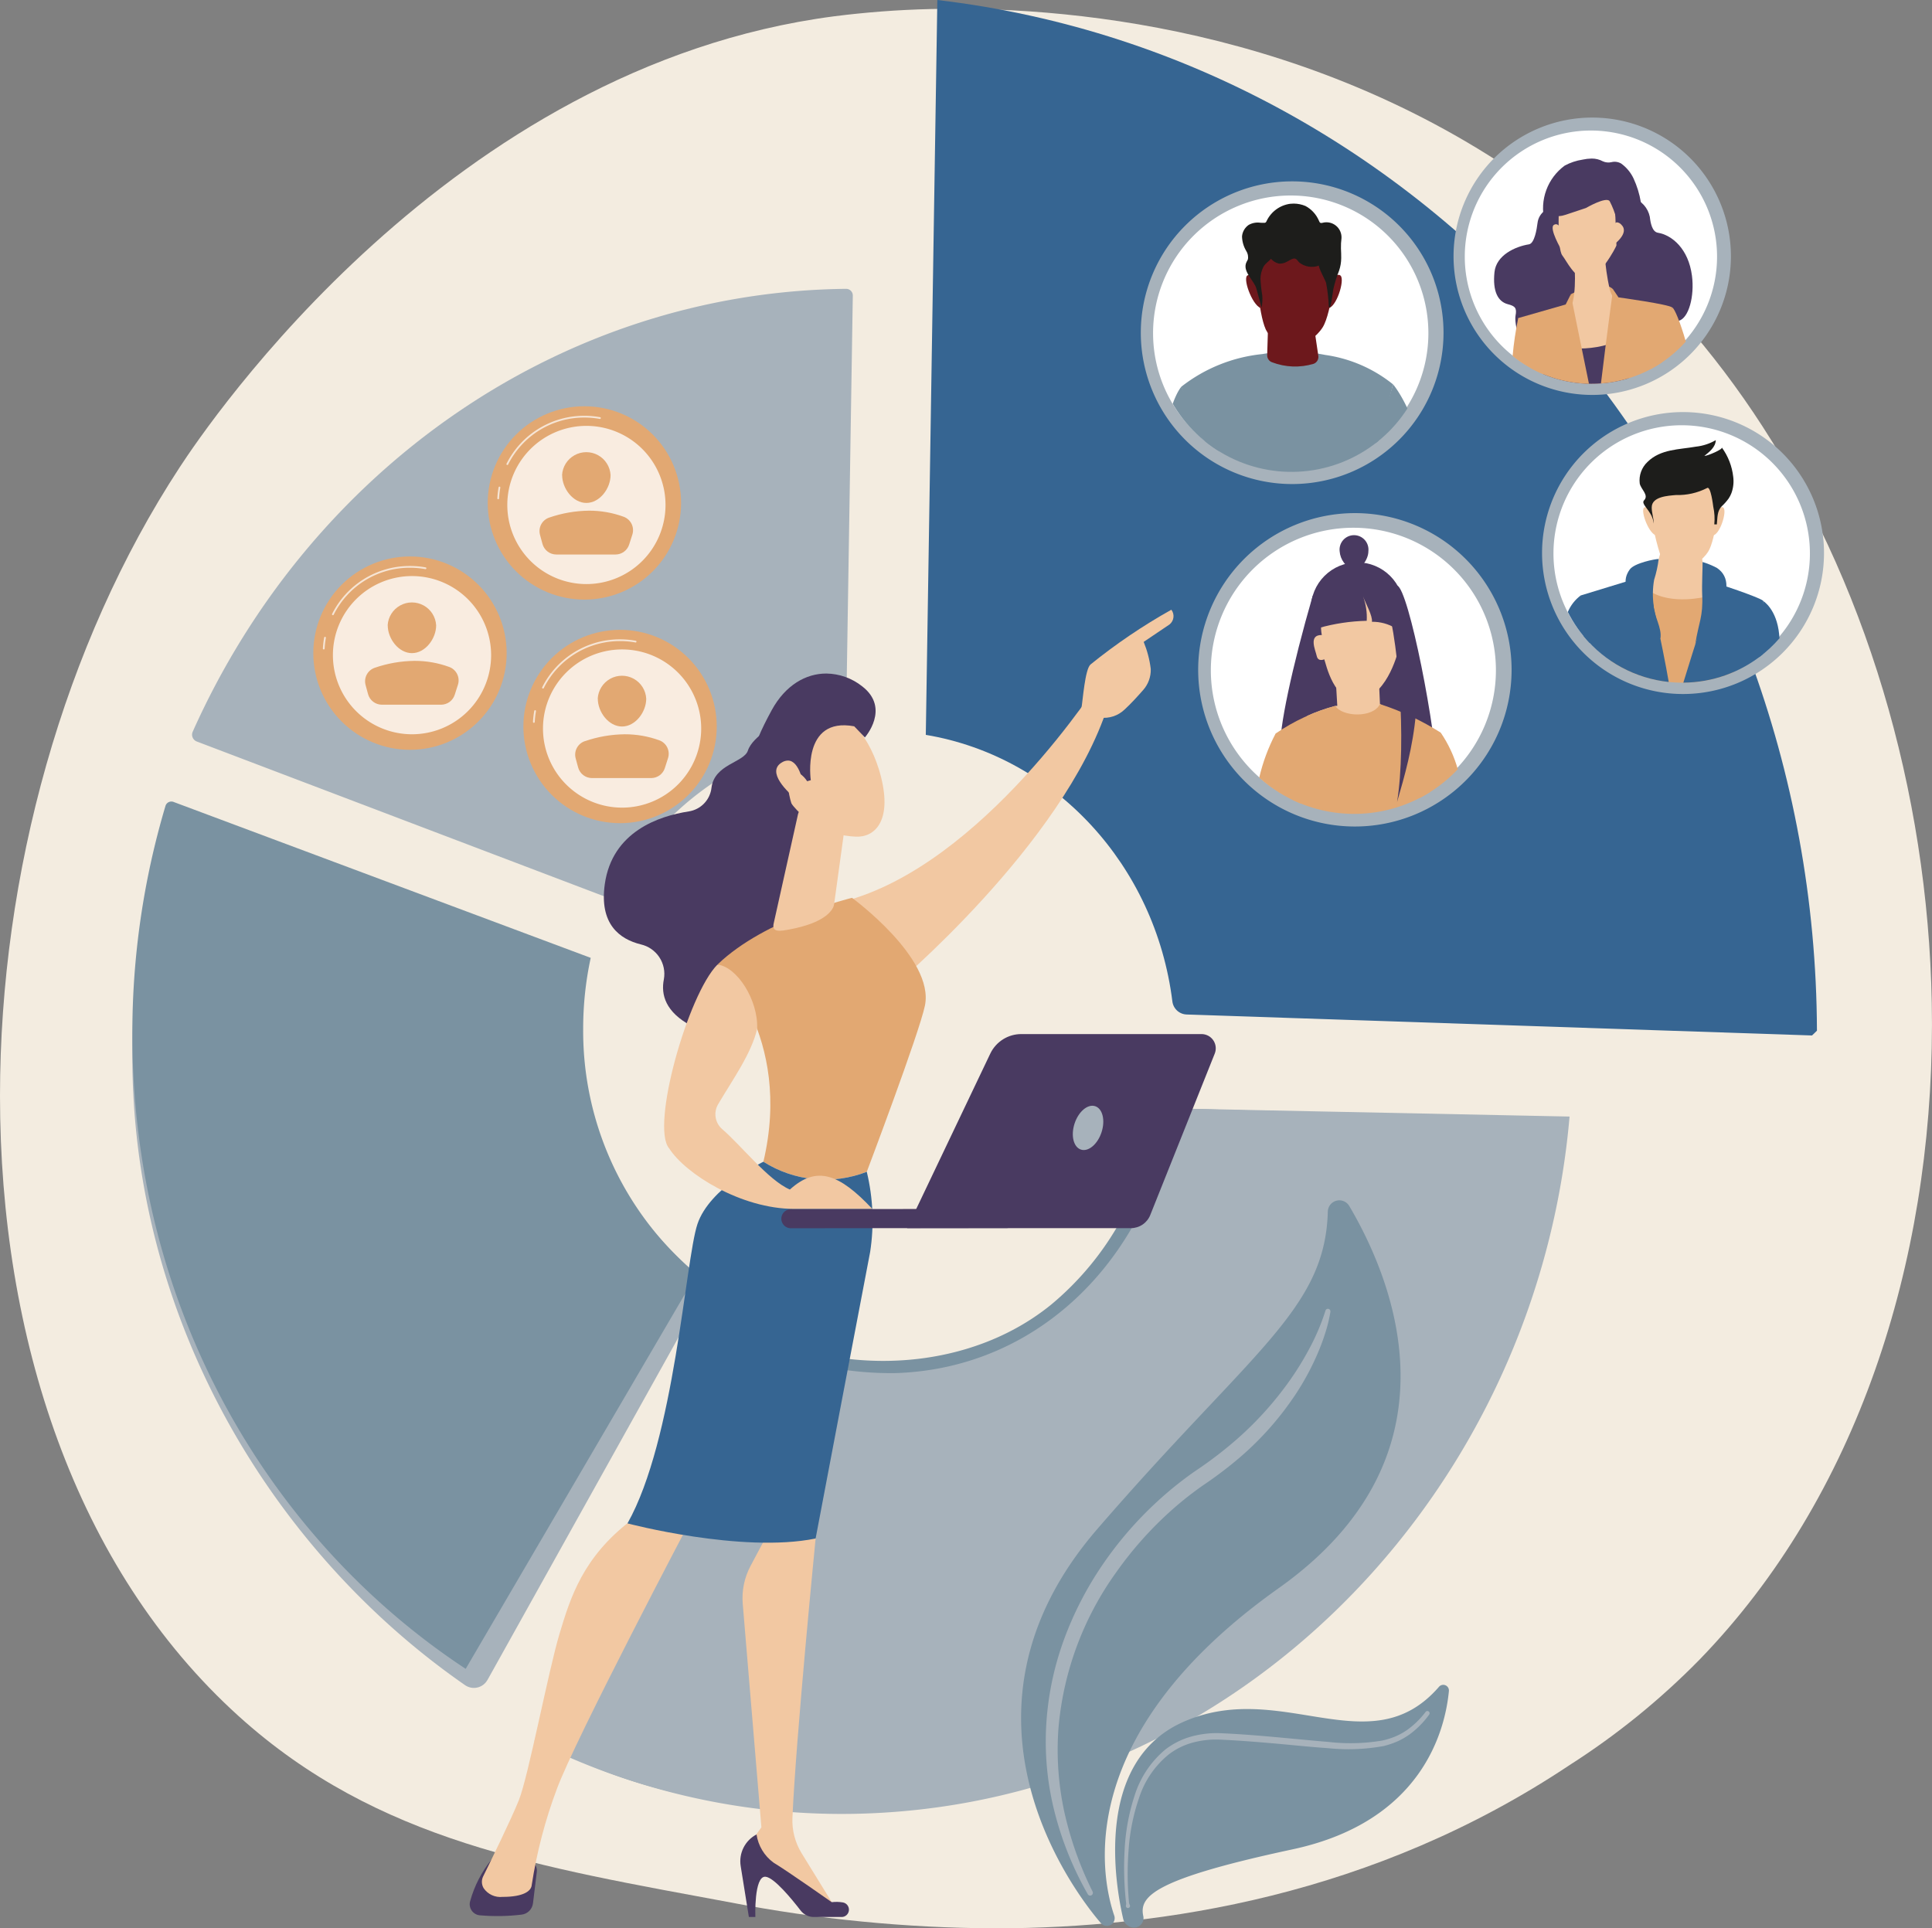 <svg id="Grupo_121106" data-name="Grupo 121106" xmlns="http://www.w3.org/2000/svg" xmlns:xlink="http://www.w3.org/1999/xlink" width="223.378" height="222.969" viewBox="0 0 223.378 222.969">
  <rect x="0" y="0" width="223.378" height="222.969" fill="#808080" stroke="none"/>
  <defs>
    <clipPath id="clip-path">
      <rect id="Rectángulo_38239" data-name="Rectángulo 38239" width="223.378" height="222.969" fill="none"/>
    </clipPath>
    <clipPath id="clip-path-2">
      <path id="Trazado_183139" data-name="Trazado 183139" d="M99.043,2.58c-.712.075-1.524.156-2.612.3C51.929,8.7,24.077,49.981,20.77,55.034,7.369,75.509,0,102.03,0,127.715v.008C.006,155.5,8.639,182.3,27.6,199.434c16.065,14.514,34.764,17.422,56.914,21.545a164.252,164.252,0,0,0,30.425,2.984h.186c19.237-.013,43.751-3.786,66.373-18.891a85.444,85.444,0,0,0,15-12.176c18.254-18.816,26.841-45.831,26.876-73.316v-.325c-.029-24.44-6.816-49.225-19.578-68.935a103.781,103.781,0,0,0-20.424-23.173c-26-21.783-56.4-25.136-72.969-25.135a107.412,107.412,0,0,0-11.363.568" transform="translate(0 -2.012)" fill="none"/>
    </clipPath>
    <linearGradient id="linear-gradient" x1="0.145" y1="0.853" x2="0.147" y2="0.853" gradientUnits="objectBoundingBox">
      <stop offset="0" stop-color="#f3ece0"/>
      <stop offset="1" stop-color="#f3ece0"/>
    </linearGradient>
    <clipPath id="clip-path-4">
      <path id="Trazado_183145" data-name="Trazado 183145" d="M212.855,0,211.52,84.971c14.951,2.5,26.545,15.09,28.509,30.821a1.721,1.721,0,0,0,1.647,1.513l72.311,2.424.568-.551C314.335,58.686,270.958,6.86,212.855,0Z" transform="translate(-211.52)" fill="none"/>
    </clipPath>
    <linearGradient id="linear-gradient-2" x1="-0.51" y1="1.533" x2="-0.507" y2="1.533" gradientUnits="objectBoundingBox">
      <stop offset="0" stop-color="#7a92a1"/>
      <stop offset="1" stop-color="#366592"/>
    </linearGradient>
    <clipPath id="clip-path-6">
      <path id="Trazado_183151" data-name="Trazado 183151" d="M263.624,60.833A15.916,15.916,0,1,0,279.54,44.918a15.916,15.916,0,0,0-15.917,15.915" transform="translate(-263.624 -44.918)" fill="none"/>
    </clipPath>
    <clipPath id="clip-path-7">
      <path id="Trazado_183152" data-name="Trazado 183152" d="M289.629,73.772l-.113,3.733a.846.846,0,0,0,.566.824,7.457,7.457,0,0,0,4.8.178.844.844,0,0,0,.547-.918l-.562-3.817Z" transform="translate(-289.515 -73.772)" fill="none"/>
    </clipPath>
    <linearGradient id="linear-gradient-3" x1="-23.148" y1="32.143" x2="-23.068" y2="32.143" gradientUnits="objectBoundingBox">
      <stop offset="0" stop-color="#ae7f2f"/>
      <stop offset="1" stop-color="#6d181c"/>
    </linearGradient>
    <clipPath id="clip-path-8">
      <path id="Trazado_183153" data-name="Trazado 183153" d="M287.007,58.376s.22,5.043,1.1,7.016a3.58,3.58,0,0,0,3.289,1.973,5.018,5.018,0,0,0,3.289-2.193c1.1-1.753,1.535-7.455,1.535-7.455a7.936,7.936,0,0,0-4.6-2.411c-.124-.011-.246-.015-.367-.015-2.445,0-4.237,2.04-4.237,3.084" transform="translate(-287.007 -55.292)" fill="none"/>
    </clipPath>
    <linearGradient id="linear-gradient-4" x1="-11.241" y1="19.148" x2="-11.201" y2="19.148" xlink:href="#linear-gradient-3"/>
    <clipPath id="clip-path-9">
      <path id="Trazado_183154" data-name="Trazado 183154" d="M302.877,63.9s-1.007,2.768,0,2.768,2.013-3.27,1.51-3.774a.331.331,0,0,0-.242-.1c-.528,0-1.268,1.109-1.268,1.109" transform="translate(-302.43 -62.793)" fill="none"/>
    </clipPath>
    <linearGradient id="linear-gradient-5" x1="-37.04" y1="57.588" x2="-36.916" y2="57.588" xlink:href="#linear-gradient-3"/>
    <clipPath id="clip-path-10">
      <path id="Trazado_183155" data-name="Trazado 183155" d="M284.81,62.908c-.5.5.755,3.774,1.761,3.774V64.165s-.963-1.348-1.54-1.348a.3.3,0,0,0-.22.091" transform="translate(-284.695 -62.817)" fill="none"/>
    </clipPath>
    <linearGradient id="linear-gradient-6" x1="-35.429" y1="74.382" x2="-35.303" y2="74.382" xlink:href="#linear-gradient-3"/>
    <clipPath id="clip-path-11">
      <path id="Trazado_183156" data-name="Trazado 183156" d="M289.37,46.532a3.546,3.546,0,0,0-2.767,2.01.343.343,0,0,1-.113.162.332.332,0,0,1-.177.036c-.129,0-.263,0-.4-.008a2.146,2.146,0,0,0-1.381.251,1.8,1.8,0,0,0-.766,1.324,3.427,3.427,0,0,0,.475,1.662,1.315,1.315,0,0,1,.2,1.009,3.244,3.244,0,0,1-.151.288c-.541,1.072.879,2.128,1.141,3.089q.3,1.1.6,2.191a5.263,5.263,0,0,0,.075-1.418,16.469,16.469,0,0,1-.207-1.947,3.189,3.189,0,0,1,.342-1.352c.208-.4.587-.579.87-.932a1.8,1.8,0,0,0,.9.553,1.528,1.528,0,0,0,.665-.089c.326-.1.788-.47,1.1-.495s.425.307.634.482a2.365,2.365,0,0,0,2.262.331c-.161.067.78,1.823.811,1.982a18.954,18.954,0,0,1,.323,2.832c.075.055.159-.057.183-.147.172-.633.224-1.291.335-1.938a13.984,13.984,0,0,1,.658-2.117,4.645,4.645,0,0,0,.253-1.486c.006-.342-.013-.694-.03-1.1a7.985,7.985,0,0,1,.063-1.2,1.743,1.743,0,0,0-2.168-1.776.421.421,0,0,1-.256.019c-.1-.04-.145-.155-.186-.256a3.468,3.468,0,0,0-1.555-1.7,3.539,3.539,0,0,0-1.362-.277,3.266,3.266,0,0,0-.372.021" transform="translate(-283.765 -46.511)" fill="none"/>
    </clipPath>
    <linearGradient id="linear-gradient-7" x1="-10.901" y1="14.899" x2="-10.862" y2="14.899" gradientUnits="objectBoundingBox">
      <stop offset="0" stop-color="#1d1e1d"/>
      <stop offset="1" stop-color="#1d1d1b"/>
    </linearGradient>
    <clipPath id="clip-path-13">
      <path id="Trazado_183159" data-name="Trazado 183159" d="M357.091,36.351a6.348,6.348,0,0,0-2.078.693,6.134,6.134,0,0,0-2.337,6.366c.361,1.113,1.319.995,2.243.995h5.48a3.76,3.76,0,0,0,3.221-1.994,1.182,1.182,0,0,0,.2-1.137,10.727,10.727,0,0,0-.846-2.748,4.475,4.475,0,0,0-1.428-1.721,1.5,1.5,0,0,0-1.122-.161,1.55,1.55,0,0,1-.994-.095,2.66,2.66,0,0,0-1.3-.321,5.329,5.329,0,0,0-1.04.122" transform="translate(-352.478 -36.229)" fill="none"/>
    </clipPath>
    <linearGradient id="linear-gradient-8" x1="-19.895" y1="16.668" x2="-19.839" y2="16.668" gradientUnits="objectBoundingBox">
      <stop offset="0" stop-color="#1d1e1d"/>
      <stop offset="1" stop-color="#493a61"/>
    </linearGradient>
    <clipPath id="clip-path-14">
      <path id="Trazado_183160" data-name="Trazado 183160" d="M348.318,46c-.606.3-1.786.755-1.942,2.07-.08.679-.346,2.356-.991,2.459-1.609.259-3.781,1.263-3.984,3.215-.232,2.241.412,3.417,1.553,3.71.838.215,1.051.44.881,1.326-.162.849.482,3.9,1.888,4.674,3.15,1.74,5.894-6.189,5.894-6.189l.645-10.238L349.239,45.1s.166.349-.921.9" transform="translate(-341.354 -45.101)" fill="none"/>
    </clipPath>
    <linearGradient id="linear-gradient-9" x1="-8.088" y1="15.939" x2="-8.064" y2="15.939" xlink:href="#linear-gradient-8"/>
    <clipPath id="clip-path-15">
      <path id="Trazado_183161" data-name="Trazado 183161" d="M365.1,45.371l.656,10.846s3.2,6.212,6.41,4.368c1.432-.823,1.82-.476,1.654-1.375-.173-.939-.237-.486.616-.714,1.161-.311,1.834-2.848,1.526-5.213-.4-3.1-2.3-4.7-3.941-4.969-.658-.11-.85-1.121-.931-1.84a2.908,2.908,0,0,0-1.977-2.193c-1.107-.579-.937-.95-.937-.95Z" transform="translate(-365.098 -43.331)" fill="none"/>
    </clipPath>
    <linearGradient id="linear-gradient-10" x1="-9.137" y1="16.031" x2="-9.111" y2="16.031" xlink:href="#linear-gradient-8"/>
    <clipPath id="clip-path-16">
      <path id="Trazado_183162" data-name="Trazado 183162" d="M360.813,65.559a7.06,7.06,0,0,0-1.942.735l.183,1.827.441.256,1.855.427,2.805-.527s-.133-1.281-.392-2.571a1.423,1.423,0,0,0-1.189-.388,8.3,8.3,0,0,0-1.763.239" transform="translate(-358.871 -65.32)" fill="none"/>
    </clipPath>
    <linearGradient id="linear-gradient-11" x1="-31.544" y1="44.857" x2="-31.456" y2="44.857" gradientUnits="objectBoundingBox">
      <stop offset="0" stop-color="#f2c8a2"/>
      <stop offset="1" stop-color="#e2a872"/>
    </linearGradient>
    <clipPath id="clip-path-17">
      <path id="Trazado_183163" data-name="Trazado 183163" d="M354.869,51.311c-.587.392.882,2.89.882,2.89l.1-2.107s-.287-.863-.739-.863a.427.427,0,0,0-.239.08" transform="translate(-354.73 -51.231)" fill="none"/>
    </clipPath>
    <linearGradient id="linear-gradient-12" x1="-53.973" y1="82.629" x2="-53.819" y2="82.629" gradientUnits="objectBoundingBox">
      <stop offset="0" stop-color="#f2c8a2"/>
      <stop offset="1" stop-color="#f2c8a2"/>
    </linearGradient>
    <clipPath id="clip-path-18">
      <path id="Trazado_183164" data-name="Trazado 183164" d="M368.54,51.883v1.566s1.957-1.37.979-2.349a.8.8,0,0,0-.51-.3c-.469,0-.469,1.079-.469,1.079" transform="translate(-368.54 -50.804)" fill="none"/>
    </clipPath>
    <linearGradient id="linear-gradient-13" x1="-59.807" y1="74.2" x2="-59.644" y2="74.2" xlink:href="#linear-gradient-12"/>
    <clipPath id="clip-path-19">
      <path id="Trazado_183165" data-name="Trazado 183165" d="M377.393,75.766a12.776,12.776,0,0,0-.3,1.639,14.644,14.644,0,0,0,4.083-3.2c-.649-2.267-1.3-3.812-1.56-3.937Z" transform="translate(-377.092 -70.269)" fill="none"/>
    </clipPath>
    <linearGradient id="linear-gradient-14" x1="-37.228" y1="24.473" x2="-37.129" y2="24.473" xlink:href="#linear-gradient-11"/>
    <clipPath id="clip-path-20">
      <path id="Trazado_183166" data-name="Trazado 183166" d="M345.591,77.047a14.558,14.558,0,0,0,3.784,2.2c.023-.955,0-1.514,0-1.514l-3.131-5.084a37.517,37.517,0,0,0-.653,4.4" transform="translate(-345.591 -72.651)" fill="none"/>
    </clipPath>
    <linearGradient id="linear-gradient-15" x1="-36.653" y1="26.277" x2="-36.547" y2="26.277" xlink:href="#linear-gradient-11"/>
    <clipPath id="clip-path-21">
      <path id="Trazado_183167" data-name="Trazado 183167" d="M359.263,58.751s.391,3.73-.392,5.491l1.282,8.725q.561.043,1.134.044a14.63,14.63,0,0,0,2.389-.195l.871-9.162s-.783-.2-1.174-1.571a27.76,27.76,0,0,1-.587-4.113Z" transform="translate(-358.871 -57.97)" fill="none"/>
    </clipPath>
    <linearGradient id="linear-gradient-16" x1="-11.237" y1="24.249" x2="-11.205" y2="24.249" xlink:href="#linear-gradient-12"/>
    <clipPath id="clip-path-22">
      <path id="Trazado_183168" data-name="Trazado 183168" d="M351.189,77.186l.764,3.784a14.654,14.654,0,0,0,9.795.458l.411-5.142c-3.571,2.136-7.244,2.033-10.97.9" transform="translate(-351.189 -76.286)" fill="none"/>
    </clipPath>
    <linearGradient id="linear-gradient-17" x1="-24.494" y1="16.007" x2="-24.425" y2="16.007" xlink:href="#linear-gradient-8"/>
    <clipPath id="clip-path-23">
      <path id="Trazado_183169" data-name="Trazado 183169" d="M352.362,68.43,346.882,70c.208.969.745,3.252,1.36,5.744a14.514,14.514,0,0,0,6.813,1.852c-1.036-5.006-2.105-10.337-2.105-10.337Z" transform="translate(-346.882 -67.259)" fill="none"/>
    </clipPath>
    <linearGradient id="linear-gradient-18" x1="-18.138" y1="16.548" x2="-18.086" y2="16.548" xlink:href="#linear-gradient-11"/>
    <clipPath id="clip-path-24">
      <path id="Trazado_183170" data-name="Trazado 183170" d="M365.77,76.987a14.5,14.5,0,0,0,7.078-2.451l1.175-6.327c-.373-.373-6.224-1.176-6.224-1.176l-.627-.935s-.745,5.418-1.4,10.888" transform="translate(-365.77 -66.099)" fill="none"/>
    </clipPath>
    <linearGradient id="linear-gradient-19" x1="-18.809" y1="15.83" x2="-18.757" y2="15.83" xlink:href="#linear-gradient-11"/>
    <clipPath id="clip-path-25">
      <path id="Trazado_183171" data-name="Trazado 183171" d="M356.133,45.369s-.2,4.7.391,5.48,1.37,2.545,2.741,2.741,3.523-3.719,3.523-3.915-.2-5.285-.2-5.285a5.891,5.891,0,0,0-3.231-1.226,3.6,3.6,0,0,0-3.228,2.205" transform="translate(-356.102 -43.164)" fill="none"/>
    </clipPath>
    <linearGradient id="linear-gradient-20" x1="-14.559" y1="20.662" x2="-14.518" y2="20.662" xlink:href="#linear-gradient-12"/>
    <clipPath id="clip-path-26">
      <path id="Trazado_183172" data-name="Trazado 183172" d="M354.495,43.753s-.783,2.349,1.566,1.566l2.349-.783s2.348-1.37,2.74-.783a9.733,9.733,0,0,1,.783,2.033s.783-2.033,0-3.207a4.37,4.37,0,0,0-3.25-1.1,4.511,4.511,0,0,0-4.187,2.276" transform="translate(-354.369 -41.477)" fill="none"/>
    </clipPath>
    <linearGradient id="linear-gradient-21" x1="-17.664" y1="23.444" x2="-17.614" y2="23.444" xlink:href="#linear-gradient-8"/>
    <clipPath id="clip-path-28">
      <path id="Trazado_183175" data-name="Trazado 183175" d="M299.489,133.865a5.375,5.375,0,1,0,5.375-5.375,5.376,5.376,0,0,0-5.375,5.375" transform="translate(-299.489 -128.49)" fill="none"/>
    </clipPath>
    <linearGradient id="linear-gradient-22" x1="-11.458" y1="12.125" x2="-11.419" y2="12.125" xlink:href="#linear-gradient-8"/>
    <clipPath id="clip-path-29">
      <path id="Trazado_183176" data-name="Trazado 183176" d="M292.55,153.842l6.893-.728.8-15.121-3.981-1.848c-2.364,8.175-3.972,15.607-3.711,17.7" transform="translate(-292.522 -136.145)" fill="none"/>
    </clipPath>
    <linearGradient id="linear-gradient-23" x1="-7.432" y1="12.422" x2="-7.405" y2="12.422" xlink:href="#linear-gradient-8"/>
    <clipPath id="clip-path-30">
      <path id="Trazado_183177" data-name="Trazado 183177" d="M314.063,134.139l-.946,18.484,7.8,4.153c-.163-6.317-3.391-22.549-4.712-22.984Z" transform="translate(-313.117 -133.792)" fill="none"/>
    </clipPath>
    <linearGradient id="linear-gradient-24" x1="-6.206" y1="11.253" x2="-6.185" y2="11.253" xlink:href="#linear-gradient-8"/>
    <clipPath id="clip-path-31">
      <path id="Trazado_183178" data-name="Trazado 183178" d="M305.182,154.743l.308,5.285,4.882-.735-.227-5.034Z" transform="translate(-305.182 -154.259)" fill="none"/>
    </clipPath>
    <linearGradient id="linear-gradient-25" x1="-22.095" y1="20.022" x2="-22.023" y2="20.022" xlink:href="#linear-gradient-12"/>
    <clipPath id="clip-path-32">
      <path id="Trazado_183179" data-name="Trazado 183179" d="M301.306,137.515a4.721,4.721,0,0,0-.235,2.621c-1.575-.036-.74,1.734-.581,2.438s.867.37.867.37c.167.354,1.105,5.278,4.272,4.65s4.336-5.854,4.336-5.854c1.128-4.106-2.49-6.01-4.753-6.587a3.064,3.064,0,0,0-.76-.1c-1.757,0-2.666,1.7-3.146,2.461" transform="translate(-300.126 -135.054)" fill="none"/>
    </clipPath>
    <linearGradient id="linear-gradient-26" x1="-9.961" y1="11.27" x2="-9.927" y2="11.27" xlink:href="#linear-gradient-12"/>
    <clipPath id="clip-path-33">
      <path id="Trazado_183180" data-name="Trazado 183180" d="M301.87,161.087a20.072,20.072,0,0,0-3.291,1.169l7.5,4.716,4.055-4.45-3.1-1.642Z" transform="translate(-298.579 -160.881)" fill="none"/>
    </clipPath>
    <linearGradient id="linear-gradient-27" x1="-12.274" y1="18.666" x2="-12.232" y2="18.666" xlink:href="#linear-gradient-12"/>
    <clipPath id="clip-path-34">
      <path id="Trazado_183181" data-name="Trazado 183181" d="M301.8,134.623c-1.058,1.48-.226,2.793-.511,3.856a22.157,22.157,0,0,1,5.528-.827,6.893,6.893,0,0,0-.424-2.815c.339.882,1.111,2.232,1.028,2.928a5.182,5.182,0,0,1,2.685.714l-1.224-4.269a8.167,8.167,0,0,0-3.446-.854,5.871,5.871,0,0,0-3.637,1.267" transform="translate(-301.244 -133.356)" fill="none"/>
    </clipPath>
    <linearGradient id="linear-gradient-28" x1="-14.177" y1="17.284" x2="-14.129" y2="17.284" xlink:href="#linear-gradient-8"/>
    <clipPath id="clip-path-35">
      <path id="Trazado_183182" data-name="Trazado 183182" d="M306.07,124.131a2.491,2.491,0,0,0,1.662,2.178c.7,0,1.662-1.152,1.662-2.178a1.672,1.672,0,1,0-3.324,0" transform="translate(-306.07 -122.273)" fill="none"/>
    </clipPath>
    <linearGradient id="linear-gradient-29" x1="-31.487" y1="31.35" x2="-31.384" y2="31.35" xlink:href="#linear-gradient-8"/>
    <clipPath id="clip-path-36">
      <path id="Trazado_183183" data-name="Trazado 183183" d="M298.339,161.091a22.814,22.814,0,0,0-6.909,3.2l1.9,7.639a16.507,16.507,0,0,0,15.96-.875l1.235-6.873a30.892,30.892,0,0,0-7.023-3.3c-.792,1.646-4.409,1.483-5.165.2" transform="translate(-291.43 -160.887)" fill="none"/>
    </clipPath>
    <linearGradient id="linear-gradient-30" x1="-7.723" y1="11.152" x2="-7.696" y2="11.152" xlink:href="#linear-gradient-11"/>
    <clipPath id="clip-path-37">
      <path id="Trazado_183184" data-name="Trazado 183184" d="M324.237,174.992a16.548,16.548,0,0,0,4.467-3.353,14.3,14.3,0,0,0-1.973-4.238Z" transform="translate(-324.237 -167.402)" fill="none"/>
    </clipPath>
    <linearGradient id="linear-gradient-31" x1="-36.728" y1="18.213" x2="-36.615" y2="18.213" xlink:href="#linear-gradient-11"/>
    <clipPath id="clip-path-38">
      <path id="Trazado_183185" data-name="Trazado 183185" d="M287.7,172.716a16.488,16.488,0,0,0,4.792,2.991q.319-.922.746-1.881l-3.65-6.2a21.2,21.2,0,0,0-1.889,5.091" transform="translate(-287.698 -167.625)" fill="none"/>
    </clipPath>
    <linearGradient id="linear-gradient-32" x1="-26.288" y1="17.093" x2="-26.197" y2="17.093" xlink:href="#linear-gradient-11"/>
    <clipPath id="clip-path-39">
      <path id="Trazado_183186" data-name="Trazado 183186" d="M317.628,159.521c1.729-5.954,3.882-13.507.592-23.662l-2.2-.629c1.808,4.573,2.712,17.47,1.607,24.291" transform="translate(-316.021 -135.23)" fill="none"/>
    </clipPath>
    <linearGradient id="linear-gradient-33" x1="-8.307" y1="6.685" x2="-8.279" y2="6.685" xlink:href="#linear-gradient-8"/>
    <clipPath id="clip-path-41">
      <path id="Trazado_183189" data-name="Trazado 183189" d="M401.936,143.824a14.891,14.891,0,0,0,2.342-2.184c-.011-.158-.023-.3-.036-.438-.282-2.931-1.837-3.86-1.837-3.86Z" transform="translate(-401.936 -137.342)" fill="none"/>
    </clipPath>
    <linearGradient id="linear-gradient-34" x1="-86.867" y1="23.738" x2="-86.651" y2="23.738" xlink:href="#linear-gradient-2"/>
    <clipPath id="clip-path-42">
      <path id="Trazado_183190" data-name="Trazado 183190" d="M369.1,133.87s-.449,3.735-1.041,8.673a14.849,14.849,0,0,0,14.256,1.255c-.095-4.817-.176-8.432-.176-8.432-2.22-1.366-9.218-1.5-11.94-1.5-.684,0-1.1.009-1.1.009" transform="translate(-368.058 -133.861)" fill="none"/>
    </clipPath>
    <linearGradient id="linear-gradient-35" x1="-11.27" y1="8.916" x2="-11.239" y2="8.916" xlink:href="#linear-gradient-11"/>
    <clipPath id="clip-path-43">
      <path id="Trazado_183191" data-name="Trazado 183191" d="M361.108,133.781s.208,2.353.38,4.731a14.8,14.8,0,0,0,9.818,5.266c-.7-4.141-2.539-12.34-2.539-12.34Z" transform="translate(-361.108 -131.437)" fill="none"/>
    </clipPath>
    <linearGradient id="linear-gradient-36" x1="-17.92" y1="12.682" x2="-17.87" y2="12.682" xlink:href="#linear-gradient-2"/>
    <clipPath id="clip-path-44">
      <path id="Trazado_183192" data-name="Trazado 183192" d="M358.2,137.982a14.847,14.847,0,0,0,2.531,3.587c-.142-2.51-.444-4.781-1.059-5.484a4.621,4.621,0,0,0-1.472,1.9" transform="translate(-358.2 -136.085)" fill="none"/>
    </clipPath>
    <linearGradient id="linear-gradient-37" x1="-71.626" y1="28.152" x2="-71.426" y2="28.152" xlink:href="#linear-gradient-2"/>
    <clipPath id="clip-path-45">
      <path id="Trazado_183193" data-name="Trazado 183193" d="M384.595,144.7a14.766,14.766,0,0,0,9.192-3.275,39.323,39.323,0,0,0,.053-6.178c-.427-.427-5.564-2.1-5.564-2.1s-2.5,7.647-3.681,11.558" transform="translate(-384.595 -133.146)" fill="none"/>
    </clipPath>
    <linearGradient id="linear-gradient-38" x1="-20.702" y1="13.465" x2="-20.648" y2="13.465" xlink:href="#linear-gradient-2"/>
    <clipPath id="clip-path-46">
      <path id="Trazado_183194" data-name="Trazado 183194" d="M378.157,126.154l-1.283,4.489c2.565,1.71,6.626.641,6.626.641l-.641-5.129Z" transform="translate(-376.874 -126.154)" fill="none"/>
    </clipPath>
    <linearGradient id="linear-gradient-39" x1="-25.505" y1="20.532" x2="-25.438" y2="20.532" xlink:href="#linear-gradient-12"/>
    <clipPath id="clip-path-47">
      <path id="Trazado_183195" data-name="Trazado 183195" d="M376.874,112.082a29.172,29.172,0,0,0,1.187,5.971,3.043,3.043,0,0,0,2.795,1.677,4.264,4.264,0,0,0,2.794-1.863c.932-1.491,1.3-6.334,1.3-6.334a6.745,6.745,0,0,0-3.912-2.05c-.106-.009-.211-.013-.315-.013-2.1,0-3.854,1.725-3.854,2.612" transform="translate(-376.874 -109.47)" fill="none"/>
    </clipPath>
    <linearGradient id="linear-gradient-40" x1="-16.15" y1="16.726" x2="-16.106" y2="16.726" xlink:href="#linear-gradient-12"/>
    <clipPath id="clip-path-48">
      <path id="Trazado_183196" data-name="Trazado 183196" d="M390.864,116.786s-.855,2.351,0,2.351,1.71-2.779,1.282-3.206a.282.282,0,0,0-.205-.088c-.449,0-1.077.942-1.077.942" transform="translate(-390.484 -115.844)" fill="none"/>
    </clipPath>
    <linearGradient id="linear-gradient-41" x1="-52.426" y1="51.58" x2="-52.291" y2="51.58" xlink:href="#linear-gradient-12"/>
    <clipPath id="clip-path-49">
      <path id="Trazado_183197" data-name="Trazado 183197" d="M375.512,115.942c-.427.427.641,3.206,1.5,3.206V117.01s-.818-1.145-1.309-1.145a.254.254,0,0,0-.187.077" transform="translate(-375.415 -115.865)" fill="none"/>
    </clipPath>
    <linearGradient id="linear-gradient-42" x1="-52.345" y1="64.192" x2="-52.205" y2="64.192" xlink:href="#linear-gradient-12"/>
    <clipPath id="clip-path-50">
      <path id="Trazado_183198" data-name="Trazado 183198" d="M381.112,101.317c-1.975.348-4.1.275-5.616,1.769a2.926,2.926,0,0,0-.9,2.489c.119.657,1.1,1.35.5,1.955-.426.428.864,1.205,1.073,2.418a2.177,2.177,0,0,0,.056.261c-.019-.62-.257-1.287-.242-1.891.031-1.237,1.9-1.324,2.809-1.406a7.376,7.376,0,0,0,3.589-.808c.427-.288.7,2.043.717,2.158a6.489,6.489,0,0,1,.12,2.046h.294c.085-.786.007-1.539.585-2.112a6,6,0,0,0,.78-.881,3.129,3.129,0,0,0,.32-.62,3.985,3.985,0,0,0,.212-1.872,7.079,7.079,0,0,0-1.327-3.415c.2.2-1.716,1.012-2.011.982.576-.469,1.292-1.006,1.319-1.824a5.8,5.8,0,0,1-2.272.751" transform="translate(-374.559 -100.566)" fill="none"/>
    </clipPath>
    <linearGradient id="linear-gradient-43" x1="-15.474" y1="15.593" x2="-15.433" y2="15.593" xlink:href="#linear-gradient-7"/>
    <clipPath id="clip-path-51">
      <path id="Trazado_183199" data-name="Trazado 183199" d="M371.888,128.923c-.951,1.319-.357,2.448.476,3.846.852,1.431,2.517,2.623,3.062,4.155.214-1.232-.76-2.6-.784-3.856a9.657,9.657,0,0,1,.058-2.941,13.2,13.2,0,0,0,.526-2.4c0-.006-.013-.008-.039-.008-.337,0-2.75.449-3.3,1.208" transform="translate(-371.401 -127.715)" fill="none"/>
    </clipPath>
    <linearGradient id="linear-gradient-44" x1="-19.513" y1="29.662" x2="-19.46" y2="29.662" xlink:href="#linear-gradient-2"/>
    <clipPath id="clip-path-52">
      <path id="Trazado_183200" data-name="Trazado 183200" d="M388.159,128.448c.02.381-.094,2.607-.043,3.738.118,2.609-.394,3.139-.809,5.776.558-1.782,1.813-2.718,2.8-4.307.974-1.566,1.289-3.517-.305-4.561a9.572,9.572,0,0,0-1.612-.665c-.022,0-.033.006-.032.018" transform="translate(-387.307 -128.43)" fill="none"/>
    </clipPath>
    <linearGradient id="linear-gradient-45" x1="-19.771" y1="33.233" x2="-19.719" y2="33.233" xlink:href="#linear-gradient-2"/>
    <clipPath id="clip-path-53">
      <path id="Trazado_183201" data-name="Trazado 183201" d="M71.58,138.324a11.178,11.178,0,1,0,11.177-11.178A11.178,11.178,0,0,0,71.58,138.324" transform="translate(-71.58 -127.146)" fill="none"/>
    </clipPath>
    <linearGradient id="linear-gradient-46" x1="-1.078" y1="5.408" x2="-1.061" y2="5.408" xlink:href="#linear-gradient-11"/>
    <clipPath id="clip-path-54">
      <path id="Trazado_183202" data-name="Trazado 183202" d="M72.314,138.687A10.806,10.806,0,1,0,83.12,127.881a10.807,10.807,0,0,0-10.806,10.806" transform="translate(-72.314 -127.881)" fill="none"/>
    </clipPath>
    <linearGradient id="linear-gradient-47" x1="-1.132" y1="5.576" x2="-1.114" y2="5.576" xlink:href="#linear-gradient-11"/>
    <clipPath id="clip-path-56">
      <rect id="Rectángulo_38198" data-name="Rectángulo 38198" width="0.35" height="1.457" fill="none"/>
    </clipPath>
    <clipPath id="clip-path-57">
      <rect id="Rectángulo_38199" data-name="Rectángulo 38199" width="10.915" height="5.691" fill="none"/>
    </clipPath>
    <clipPath id="clip-path-58">
      <rect id="Rectángulo_38200" data-name="Rectángulo 38200" width="18.292" height="18.292" fill="none"/>
    </clipPath>
    <clipPath id="clip-path-59">
      <path id="Trazado_183206" data-name="Trazado 183206" d="M88.584,140.286c0,1.549,1.256,3.221,2.8,3.221s2.8-1.672,2.8-3.221a2.809,2.809,0,0,0-5.608,0" transform="translate(-88.584 -137.639)" fill="none"/>
    </clipPath>
    <linearGradient id="linear-gradient-48" x1="-5.631" y1="20.146" x2="-5.566" y2="20.146" xlink:href="#linear-gradient-11"/>
    <clipPath id="clip-path-60">
      <path id="Trazado_183207" data-name="Trazado 183207" d="M84.529,151.8a1.65,1.65,0,0,0-1.058,2l.284,1.046a1.657,1.657,0,0,0,1.6,1.223H92.2a1.657,1.657,0,0,0,1.578-1.152l.368-1.151a1.655,1.655,0,0,0-1-2.06A11.575,11.575,0,0,0,89.139,151a14.589,14.589,0,0,0-4.611.8" transform="translate(-83.413 -151.001)" fill="none"/>
    </clipPath>
    <linearGradient id="linear-gradient-49" x1="-4.477" y1="12.25" x2="-4.424" y2="12.25" xlink:href="#linear-gradient-11"/>
    <clipPath id="clip-path-61">
      <path id="Trazado_183208" data-name="Trazado 183208" d="M111.432,104.006A11.178,11.178,0,1,0,122.61,92.828a11.177,11.177,0,0,0-11.178,11.178" transform="translate(-111.432 -92.828)" fill="none"/>
    </clipPath>
    <linearGradient id="linear-gradient-50" x1="-1.749" y1="5.986" x2="-1.732" y2="5.986" xlink:href="#linear-gradient-11"/>
    <clipPath id="clip-path-62">
      <path id="Trazado_183209" data-name="Trazado 183209" d="M112.166,104.369a10.806,10.806,0,1,0,10.806-10.806,10.806,10.806,0,0,0-10.806,10.806" transform="translate(-112.166 -93.563)" fill="none"/>
    </clipPath>
    <linearGradient id="linear-gradient-51" x1="-1.826" y1="6.174" x2="-1.809" y2="6.174" xlink:href="#linear-gradient-11"/>
    <clipPath id="clip-path-67">
      <path id="Trazado_183213" data-name="Trazado 183213" d="M128.435,105.968c0,1.549,1.256,3.221,2.8,3.221s2.8-1.672,2.8-3.221a2.809,2.809,0,0,0-5.609,0" transform="translate(-128.435 -103.321)" fill="none"/>
    </clipPath>
    <linearGradient id="linear-gradient-52" x1="-8.227" y1="22.414" x2="-8.162" y2="22.414" xlink:href="#linear-gradient-11"/>
    <clipPath id="clip-path-68">
      <path id="Trazado_183214" data-name="Trazado 183214" d="M124.38,117.482a1.65,1.65,0,0,0-1.057,2l.284,1.046a1.656,1.656,0,0,0,1.6,1.223h6.845a1.657,1.657,0,0,0,1.578-1.152l.368-1.151a1.655,1.655,0,0,0-1-2.06,11.569,11.569,0,0,0-4.006-.705,14.6,14.6,0,0,0-4.611.8" transform="translate(-123.265 -116.683)" fill="none"/>
    </clipPath>
    <linearGradient id="linear-gradient-53" x1="-6.584" y1="13.667" x2="-6.531" y2="13.667" xlink:href="#linear-gradient-11"/>
    <clipPath id="clip-path-69">
      <path id="Trazado_183215" data-name="Trazado 183215" d="M119.579,155.087a11.178,11.178,0,1,0,11.177-11.178,11.177,11.177,0,0,0-11.177,11.178" transform="translate(-119.579 -143.909)" fill="none"/>
    </clipPath>
    <linearGradient id="linear-gradient-54" x1="-1.886" y1="5.125" x2="-1.869" y2="5.125" xlink:href="#linear-gradient-11"/>
    <clipPath id="clip-path-70">
      <path id="Trazado_183216" data-name="Trazado 183216" d="M120.313,155.449a10.806,10.806,0,1,0,10.806-10.806,10.806,10.806,0,0,0-10.806,10.806" transform="translate(-120.313 -144.643)" fill="none"/>
    </clipPath>
    <linearGradient id="linear-gradient-55" x1="-1.968" y1="5.284" x2="-1.951" y2="5.284" xlink:href="#linear-gradient-11"/>
    <clipPath id="clip-path-72">
      <rect id="Rectángulo_38214" data-name="Rectángulo 38214" width="0.349" height="1.458" fill="none"/>
    </clipPath>
    <clipPath id="clip-path-75">
      <path id="Trazado_183220" data-name="Trazado 183220" d="M136.582,157.049c0,1.549,1.256,3.221,2.8,3.221s2.8-1.672,2.8-3.221a2.809,2.809,0,0,0-5.609,0" transform="translate(-136.582 -154.401)" fill="none"/>
    </clipPath>
    <linearGradient id="linear-gradient-56" x1="-8.757" y1="19.036" x2="-8.692" y2="19.036" xlink:href="#linear-gradient-11"/>
    <clipPath id="clip-path-76">
      <path id="Trazado_183221" data-name="Trazado 183221" d="M132.527,168.563a1.65,1.65,0,0,0-1.057,2l.284,1.046a1.656,1.656,0,0,0,1.6,1.223H140.2a1.657,1.657,0,0,0,1.578-1.152l.368-1.151a1.656,1.656,0,0,0-1-2.06,11.571,11.571,0,0,0-4.006-.7,14.578,14.578,0,0,0-4.611.8" transform="translate(-131.411 -167.764)" fill="none"/>
    </clipPath>
    <linearGradient id="linear-gradient-57" x1="-7.014" y1="11.558" x2="-6.961" y2="11.558" xlink:href="#linear-gradient-11"/>
    <clipPath id="clip-path-77">
      <path id="Trazado_183222" data-name="Trazado 183222" d="M154.617,168.347c-.455,1.385-3.87,1.563-4.207,4.286a3.124,3.124,0,0,1-2.615,2.746c-3.487.534-8.862,2.345-9.722,8.4-.656,4.621,1.7,6.374,4.172,6.981A3.5,3.5,0,0,1,144.9,194.8c-.352,1.759.173,3.791,3.22,5.4,6.827,3.6,13.645-8.535,13.645-8.535l1.4-21.192-4.891-5.359s-3.088,1.5-3.656,3.228" transform="translate(-137.962 -165.119)" fill="none"/>
    </clipPath>
    <linearGradient id="linear-gradient-58" x1="-1.307" y1="3.64" x2="-1.295" y2="3.64" xlink:href="#linear-gradient-8"/>
    <clipPath id="clip-path-78">
      <path id="Trazado_183223" data-name="Trazado 183223" d="M192.539,180.917s3.158,9,5.6,10.025c0,0,19.943-16.64,25.067-32.687l-.822-3.064s-13.631,21.561-29.841,25.726" transform="translate(-192.539 -155.191)" fill="none"/>
    </clipPath>
    <linearGradient id="linear-gradient-59" x1="-1.902" y1="3.263" x2="-1.892" y2="3.263" xlink:href="#linear-gradient-12"/>
    <clipPath id="clip-path-79">
      <path id="Trazado_183224" data-name="Trazado 183224" d="M109.812,424.95a13.235,13.235,0,0,0-2.437,4.745,1.285,1.285,0,0,0,1.079,1.666,23.221,23.221,0,0,0,4.861-.076,1.5,1.5,0,0,0,1.316-1.313l.442-3.632a1.242,1.242,0,0,0-1.232-1.391Z" transform="translate(-107.314 -424.95)" fill="none"/>
    </clipPath>
    <linearGradient id="linear-gradient-60" x1="-6.739" y1="1.199" x2="-6.676" y2="1.199" xlink:href="#linear-gradient-8"/>
    <clipPath id="clip-path-80">
      <path id="Trazado_183225" data-name="Trazado 183225" d="M172.649,346.892l-2.081,3.91a7.929,7.929,0,0,0-.9,4.385l2.158,25.84-1.647,2.266.2,1.228,10.064,5.939-3.96-6.43a7.231,7.231,0,0,1-1.07-4.109c.4-9.226,2.682-32.292,2.682-32.292l-.68-4Z" transform="translate(-169.638 -343.627)" fill="none"/>
    </clipPath>
    <linearGradient id="linear-gradient-61" x1="-5.64" y1="1.039" x2="-5.606" y2="1.039" xlink:href="#linear-gradient-12"/>
    <clipPath id="clip-path-81">
      <path id="Trazado_183226" data-name="Trazado 183226" d="M169.18,422.794l.948,5.9h.749s-.171-4.747,1.164-4.658c.992.066,3.066,2.6,4.068,3.905a1.934,1.934,0,0,0,1.534.753h3.211a.85.85,0,0,0,.158-1.684,4.58,4.58,0,0,0-1.305-.034s-5.08-3.576-6.734-4.574a4.936,4.936,0,0,1-1.96-3.255,3.493,3.493,0,0,0-1.832,3.65" transform="translate(-169.135 -419.144)" fill="none"/>
    </clipPath>
    <linearGradient id="linear-gradient-62" x1="-6.527" y1="1.137" x2="-6.488" y2="1.137" xlink:href="#linear-gradient-8"/>
    <clipPath id="clip-path-82">
      <path id="Trazado_183227" data-name="Trazado 183227" d="M127.357,345.758c-5.564,4.255-7.007,8.875-8.285,13.133s-3.607,16.507-4.69,19.209c-.907,2.264-3.356,7.255-4.128,8.817a1.427,1.427,0,0,0,.054,1.381,2.346,2.346,0,0,0,2.183,1c2.445,0,3.332-.684,3.376-1.4a55.5,55.5,0,0,1,2.893-11.054c2.12-5.778,15.461-31.084,15.461-31.084a3.96,3.96,0,0,0-3.133-1.662,6.132,6.132,0,0,0-3.731,1.662" transform="translate(-110.103 -344.096)" fill="none"/>
    </clipPath>
    <linearGradient id="linear-gradient-63" x1="-1.924" y1="1.057" x2="-1.906" y2="1.057" xlink:href="#linear-gradient-12"/>
    <clipPath id="clip-path-83">
      <path id="Trazado_183228" data-name="Trazado 183228" d="M163.99,212.831s8.718,8.247,5.276,22.829a13.309,13.309,0,0,0,11.954,1.164s6.057-16.005,6.722-19.212c1.135-5.473-8.429-12.465-8.429-12.465s-10.023,2.4-15.523,7.683" transform="translate(-163.99 -205.148)" fill="none"/>
    </clipPath>
    <linearGradient id="linear-gradient-64" x1="-2.021" y1="2.931" x2="-2.008" y2="2.931" xlink:href="#linear-gradient-11"/>
    <clipPath id="clip-path-84">
      <path id="Trazado_183229" data-name="Trazado 183229" d="M151.447,272.662c-1.4,4.219-2.627,24.907-8.086,34.6,0,0,13.182,3.484,21.752,1.747,0,0,5.44-28.676,6.306-33.138a23.976,23.976,0,0,0-.389-9.263,13.309,13.309,0,0,1-11.954-1.164s-6.229,3-7.629,7.219" transform="translate(-143.361 -265.443)" fill="none"/>
    </clipPath>
    <linearGradient id="linear-gradient-65" x1="-1.293" y1="1.728" x2="-1.282" y2="1.728" xlink:href="#linear-gradient-2"/>
    <clipPath id="clip-path-85">
      <path id="Trazado_183230" data-name="Trazado 183230" d="M179.536,184.936l-2.8,12.567c-.268,1.107.741.926,1.86.715,1.833-.346,4.2-1.057,4.985-2.484a1.361,1.361,0,0,0,.143-.474l1.2-8.714a1.566,1.566,0,0,0-.916-1.646l-2.32-1.028a1.552,1.552,0,0,0-.634-.136,1.567,1.567,0,0,0-1.523,1.2" transform="translate(-176.695 -183.738)" fill="none"/>
    </clipPath>
    <linearGradient id="linear-gradient-66" x1="-8.411" y1="8.21" x2="-8.363" y2="8.21" xlink:href="#linear-gradient-12"/>
    <clipPath id="clip-path-86">
      <path id="Trazado_183231" data-name="Trazado 183231" d="M179.2,172.59a9.894,9.894,0,0,0,7.9,4.456c2.132.113,4.212-1.729,2.933-6.864s-4.258-7.151-4.258-7.151a2.8,2.8,0,0,0-1.517-.448c-3.6,0-7.4,6.785-5.059,10.007" transform="translate(-178.479 -162.583)" fill="none"/>
    </clipPath>
    <linearGradient id="linear-gradient-67" x1="-4.749" y1="7.77" x2="-4.722" y2="7.77" xlink:href="#linear-gradient-12"/>
    <clipPath id="clip-path-87">
      <path id="Trazado_183232" data-name="Trazado 183232" d="M173.879,158.108c-2.54,4.634-3.462,7.89-1.333,10.77s3.731.41,3.731.41-.977-2.492-.166-3.562,1.856.622,1.856.622l.42-.121s-1.092-7.358,5.018-6.232l1.235,1.286s2.99-3.367-.319-5.913a6.806,6.806,0,0,0-4.149-1.474c-2.356,0-4.718,1.342-6.293,4.214" transform="translate(-171.361 -153.894)" fill="none"/>
    </clipPath>
    <linearGradient id="linear-gradient-68" x1="-3.376" y1="6.135" x2="-3.355" y2="6.135" xlink:href="#linear-gradient-8"/>
    <clipPath id="clip-path-88">
      <path id="Trazado_183233" data-name="Trazado 183233" d="M178.034,173.977c-1.933,1.082.7,3.536,1.751,4.371l.721-1.668s-.413-2.9-1.811-2.9a1.355,1.355,0,0,0-.662.195" transform="translate(-177.344 -173.782)" fill="none"/>
    </clipPath>
    <linearGradient id="linear-gradient-69" x1="-15.675" y1="23.745" x2="-15.585" y2="23.745" xlink:href="#linear-gradient-12"/>
    <clipPath id="clip-path-89">
      <path id="Trazado_183234" data-name="Trazado 183234" d="M248.127,145.659c-.631.56-.888,4.165-1.033,4.988.526,1.9,2.18,1.589,2.139,1.144a3.461,3.461,0,0,0,2.864-.952c.723-.667,1.524-1.546,2.119-2.227a3.5,3.5,0,0,0,.885-2.446,12.121,12.121,0,0,0-.819-3.128l2.992-2.019a1.227,1.227,0,0,0,.208-1.7,66.64,66.64,0,0,0-9.356,6.338" transform="translate(-247.094 -139.321)" fill="none"/>
    </clipPath>
    <linearGradient id="linear-gradient-70" x1="-7.094" y1="9.228" x2="-7.064" y2="9.228" xlink:href="#linear-gradient-12"/>
    <clipPath id="clip-path-90">
      <path id="Trazado_183235" data-name="Trazado 183235" d="M251.823,150.406l-1.139,1.784.417.267,1.069-1.675,2.421-1.295a.5.5,0,0,1,.154.308,1.054,1.054,0,0,1-.38.7,25.506,25.506,0,0,0-2.191,4.363l.457.188a24.388,24.388,0,0,1,2.092-4.209,1.468,1.468,0,0,0,.516-1.074,1.075,1.075,0,0,0-.452-.771l-.128-.1Z" transform="translate(-250.684 -148.89)" fill="none"/>
    </clipPath>
    <linearGradient id="linear-gradient-71" x1="-27.721" y1="23.974" x2="-27.611" y2="23.974" xlink:href="#linear-gradient-12"/>
    <clipPath id="clip-path-91">
      <path id="Trazado_183236" data-name="Trazado 183236" d="M204.591,276.22l-25,.027a1.107,1.107,0,0,0-.055,2.212l.057,0,25-.027a1.107,1.107,0,1,0,.017-2.214h-.019" transform="translate(-178.478 -276.219)" fill="none"/>
    </clipPath>
    <linearGradient id="linear-gradient-72" x1="-9.289" y1="3.588" x2="-9.242" y2="3.588" xlink:href="#linear-gradient-8"/>
    <clipPath id="clip-path-92">
      <path id="Trazado_183237" data-name="Trazado 183237" d="M220.456,236.274a3.971,3.971,0,0,0-3.588,2.251l-9.623,20.19h25.869a2.411,2.411,0,0,0,2.243-1.509l7.462-18.683a1.646,1.646,0,0,0-1.546-2.249Z" transform="translate(-207.244 -236.274)" fill="none"/>
    </clipPath>
    <linearGradient id="linear-gradient-73" x1="-2.455" y1="2.745" x2="-2.443" y2="2.745" xlink:href="#linear-gradient-8"/>
    <clipPath id="clip-path-94">
      <path id="Trazado_183239" data-name="Trazado 183239" d="M152.311,241.634c1.89,2.966,8.327,7,14.456,7.009h9.042c-3.8-4.037-6.416-5.062-9.532-2.238-2.473-1.057-5.678-5.149-7.818-6.976a2.281,2.281,0,0,1-.477-2.892c1.7-2.878,3.832-5.837,4.509-8.7.146-3.358-2.339-7.2-4.59-7.444-3.41,3.441-7.738,18.7-5.591,21.244" transform="translate(-151.738 -220.39)" fill="none"/>
    </clipPath>
    <linearGradient id="linear-gradient-74" x1="-2.047" y1="3.206" x2="-2.033" y2="3.206" xlink:href="#linear-gradient-12"/>
  </defs>
  <g id="Grupo_121105" data-name="Grupo 121105" clip-path="url(#clip-path)">
    <g id="Grupo_120909" data-name="Grupo 120909" transform="translate(0 1.018)">
      <g id="Grupo_120908" data-name="Grupo 120908" clip-path="url(#clip-path-2)">
        <rect id="Rectángulo_38146" data-name="Rectángulo 38146" width="314.776" height="314.712" transform="matrix(0.729, -0.685, 0.685, 0.729, -110.763, 104.046)" fill="url(#linear-gradient)"/>
      </g>
    </g>
    <g id="Grupo_120911" data-name="Grupo 120911">
      <g id="Grupo_120910" data-name="Grupo 120910" clip-path="url(#clip-path)">
        <path id="Trazado_183140" data-name="Trazado 183140" d="M92.341,136.554a35.244,35.244,0,0,1,27.131-19.22l.8-50.546A.77.77,0,0,0,119.5,66c-32.931.357-61.988,20.853-75.549,51.211a.844.844,0,0,0,.473,1.131Z" transform="translate(-21.671 -32.603)" fill="#a7b2bb"/>
        <path id="Trazado_183141" data-name="Trazado 183141" d="M197.7,253.266a1.509,1.509,0,0,0-1.483,1.058c-.566,1.807-1.6,5.275-1.769,5.713a46.239,46.239,0,0,1-2.917,6.2,34.149,34.149,0,0,1-8.078,9.745c-8.377,6.783-20.418,8.043-30.462,4.686-.286-.1-.57-.2-.853-.3a1.123,1.123,0,0,0-1.379.511l-25.326,46.185c12.3,6.167,23.87,7.779,38.389,6.849,42.183-2.7,75.307-36.954,78.984-79.429Z" transform="translate(-61.956 -125.099)" fill="#7a92a1"/>
        <path id="Trazado_183142" data-name="Trazado 183142" d="M196.052,253.267c-2.746,16.854-15.2,30.024-32.128,30.6a38.508,38.508,0,0,1-14.62-2.636.947.947,0,0,0-1.171.408L122.1,326.418a79.1,79.1,0,0,0,40.7,8.255c42.183-2.7,75.307-37.994,78.984-80.468Z" transform="translate(-60.311 -125.1)" fill="#a7b2bb"/>
        <path id="Trazado_183143" data-name="Trazado 183143" d="M71.3,286.944l25.2-45.207a.763.763,0,0,0-.178-.956c-7.76-6.535-13.963-15.3-13.963-26.658,0-2.8-1.242-6.88-.673-9.51l-47.4-16.949a92.149,92.149,0,0,0-4.051,27.107c0,30.513,16.213,57.349,38.473,72.775a1.794,1.794,0,0,0,2.587-.6" transform="translate(-14.937 -92.695)" fill="#a7b2bb"/>
        <path id="Trazado_183144" data-name="Trazado 183144" d="M68.782,283.425,94.9,238.778a1.373,1.373,0,0,0-.276-1.725,36.671,36.671,0,0,1-12.26-27.672,38.544,38.544,0,0,1,.872-8.163L35,183.187a.711.711,0,0,0-.93.46,92.179,92.179,0,0,0-3.832,26.382c0,31.255,15.443,58.169,38.541,73.4" transform="translate(-14.937 -90.462)" fill="#7a92a1"/>
      </g>
    </g>
    <g id="Grupo_120913" data-name="Grupo 120913" transform="translate(107.041)">
      <g id="Grupo_120912" data-name="Grupo 120912" clip-path="url(#clip-path-4)">
        <rect id="Rectángulo_38148" data-name="Rectángulo 38148" width="156.93" height="157.861" transform="translate(-59.678 55.148) rotate(-42.741)" fill="url(#linear-gradient-2)"/>
      </g>
    </g>
    <g id="Grupo_120915" data-name="Grupo 120915">
      <g id="Grupo_120914" data-name="Grupo 120914" clip-path="url(#clip-path)">
        <path id="Trazado_183146" data-name="Trazado 183146" d="M295.643,58.939a17.5,17.5,0,1,1-17.5-17.5,17.5,17.5,0,0,1,17.5,17.5" transform="translate(-128.743 -20.469)" fill="#a7b2bb"/>
        <path id="Trazado_183147" data-name="Trazado 183147" d="M295.276,60.587A15.916,15.916,0,1,1,279.36,44.671a15.916,15.916,0,0,1,15.916,15.916" transform="translate(-130.126 -22.065)" fill="#fff"/>
      </g>
    </g>
    <g id="Grupo_120917" data-name="Grupo 120917" transform="translate(133.409 22.731)">
      <g id="Grupo_120916" data-name="Grupo 120916" clip-path="url(#clip-path-6)">
        <path id="Trazado_183148" data-name="Trazado 183148" d="M271.624,97.808c.25-1.164.448-1.926.448-1.926l-4.424-7.492s-1.432,1.449-2.29,7.764a1.457,1.457,0,0,0,1.443,1.654Z" transform="translate(-264.474 -66.391)" fill="#7a92a1"/>
        <path id="Trazado_183149" data-name="Trazado 183149" d="M319,95.852c-1.229-5.476-3.415-8.025-3.415-8.025L312.816,97s.083.181.212.53h4.629A1.377,1.377,0,0,0,319,95.852" transform="translate(-287.922 -66.113)" fill="#7a92a1"/>
        <path id="Trazado_183150" data-name="Trazado 183150" d="M273.838,93.818c4.548,1.673,10.728,1.439,17.939,0a23.527,23.527,0,0,1,.7-2.315l1.9-7.39a16.086,16.086,0,0,0-7.858-3.405,19.859,19.859,0,0,0-7.269-.095,18.141,18.141,0,0,0-9.361,3.779l3.291,7.49a15.24,15.24,0,0,1,.65,1.937" transform="translate(-266.722 -62.401)" fill="#7a92a1"/>
      </g>
    </g>
    <g id="Grupo_120919" data-name="Grupo 120919" transform="translate(146.511 37.333)">
      <g id="Grupo_120918" data-name="Grupo 120918" clip-path="url(#clip-path-7)">
        <rect id="Rectángulo_38150" data-name="Rectángulo 38150" width="6.322" height="5.781" transform="translate(-0.359 0.023) rotate(-3.701)" fill="url(#linear-gradient-3)"/>
      </g>
    </g>
    <g id="Grupo_120921" data-name="Grupo 120921" transform="translate(145.242 27.981)">
      <g id="Grupo_120920" data-name="Grupo 120920" clip-path="url(#clip-path-8)">
        <rect id="Rectángulo_38151" data-name="Rectángulo 38151" width="12.763" height="10.132" transform="translate(-0.949 11.999) rotate(-85.48)" fill="url(#linear-gradient-4)"/>
      </g>
    </g>
    <g id="Grupo_120923" data-name="Grupo 120923" transform="translate(153.047 31.777)">
      <g id="Grupo_120922" data-name="Grupo 120922" clip-path="url(#clip-path-9)">
        <rect id="Rectángulo_38152" data-name="Rectángulo 38152" width="4.102" height="3.315" transform="translate(-0.864 3.852) rotate(-85.48)" fill="url(#linear-gradient-5)"/>
      </g>
    </g>
    <g id="Grupo_120925" data-name="Grupo 120925" transform="translate(144.072 31.789)">
      <g id="Grupo_120924" data-name="Grupo 120924" clip-path="url(#clip-path-10)">
        <rect id="Rectángulo_38153" data-name="Rectángulo 38153" width="4.031" height="2.562" transform="translate(-0.692 3.84) rotate(-85.48)" fill="url(#linear-gradient-6)"/>
      </g>
    </g>
    <g id="Grupo_120927" data-name="Grupo 120927" transform="translate(143.601 23.537)">
      <g id="Grupo_120926" data-name="Grupo 120926" clip-path="url(#clip-path-11)">
        <rect id="Rectángulo_38154" data-name="Rectángulo 38154" width="13.104" height="13.432" transform="translate(-1.56 0.198) rotate(-7.366)" fill="url(#linear-gradient-7)"/>
      </g>
    </g>
    <g id="Grupo_120929" data-name="Grupo 120929">
      <g id="Grupo_120928" data-name="Grupo 120928" clip-path="url(#clip-path)">
        <path id="Trazado_183157" data-name="Trazado 183157" d="M364.165,42.9a16.035,16.035,0,1,1-16.035-16.035A16.036,16.036,0,0,1,364.165,42.9" transform="translate(-164.036 -13.27)" fill="#a7b2bb"/>
        <path id="Trazado_183158" data-name="Trazado 183158" d="M363.83,44.412a14.584,14.584,0,1,1-14.585-14.585A14.584,14.584,0,0,1,363.83,44.412" transform="translate(-165.304 -14.733)" fill="#fff"/>
      </g>
    </g>
    <g id="Grupo_120931" data-name="Grupo 120931" transform="translate(178.374 18.334)">
      <g id="Grupo_120930" data-name="Grupo 120930" clip-path="url(#clip-path-13)">
        <rect id="Rectángulo_38156" data-name="Rectángulo 38156" width="9.014" height="12.4" transform="translate(-0.994 8.263) rotate(-86.458)" fill="url(#linear-gradient-8)"/>
      </g>
    </g>
    <g id="Grupo_120933" data-name="Grupo 120933" transform="translate(172.745 22.824)">
      <g id="Grupo_120932" data-name="Grupo 120932" clip-path="url(#clip-path-14)">
        <rect id="Rectángulo_38157" data-name="Rectángulo 38157" width="20.738" height="12.313" transform="translate(-1.424 20.015) rotate(-86.458)" fill="url(#linear-gradient-9)"/>
      </g>
    </g>
    <g id="Grupo_120935" data-name="Grupo 120935" transform="translate(184.76 21.928)">
      <g id="Grupo_120934" data-name="Grupo 120934" clip-path="url(#clip-path-15)">
        <rect id="Rectángulo_38158" data-name="Rectángulo 38158" width="19.752" height="12.33" transform="matrix(0.062, -0.998, 0.998, 0.062, -1.178, 19.025)" fill="url(#linear-gradient-10)"/>
      </g>
    </g>
    <g id="Grupo_120937" data-name="Grupo 120937" transform="translate(181.609 33.056)">
      <g id="Grupo_120936" data-name="Grupo 120936" clip-path="url(#clip-path-16)">
        <rect id="Rectángulo_38159" data-name="Rectángulo 38159" width="5.75" height="4.242" transform="translate(-0.52 0.079) rotate(-8.673)" fill="url(#linear-gradient-11)"/>
      </g>
    </g>
    <g id="Grupo_120939" data-name="Grupo 120939" transform="translate(179.514 25.926)">
      <g id="Grupo_120938" data-name="Grupo 120938" clip-path="url(#clip-path-17)">
        <rect id="Rectángulo_38160" data-name="Rectángulo 38160" width="3.302" height="2.381" transform="translate(-1.295 2.704) rotate(-72.61)" fill="url(#linear-gradient-12)"/>
      </g>
    </g>
    <g id="Grupo_120941" data-name="Grupo 120941" transform="translate(186.502 25.71)">
      <g id="Grupo_120940" data-name="Grupo 120940" clip-path="url(#clip-path-18)">
        <rect id="Rectángulo_38161" data-name="Rectángulo 38161" width="3.109" height="2.658" transform="translate(-0.754 2.408) rotate(-72.61)" fill="url(#linear-gradient-13)"/>
      </g>
    </g>
    <g id="Grupo_120943" data-name="Grupo 120943" transform="translate(190.83 35.56)">
      <g id="Grupo_120942" data-name="Grupo 120942" clip-path="url(#clip-path-19)">
        <rect id="Rectángulo_38162" data-name="Rectángulo 38162" width="5.112" height="7.67" transform="translate(-1.064 0.162) rotate(-8.673)" fill="url(#linear-gradient-14)"/>
      </g>
    </g>
    <g id="Grupo_120945" data-name="Grupo 120945" transform="translate(174.889 36.766)">
      <g id="Grupo_120944" data-name="Grupo 120944" clip-path="url(#clip-path-20)">
        <rect id="Rectángulo_38163" data-name="Rectángulo 38163" width="4.758" height="7.097" transform="translate(-0.984 0.15) rotate(-8.673)" fill="url(#linear-gradient-15)"/>
      </g>
    </g>
    <g id="Grupo_120947" data-name="Grupo 120947" transform="translate(181.609 29.336)">
      <g id="Grupo_120946" data-name="Grupo 120946" clip-path="url(#clip-path-21)">
        <rect id="Rectángulo_38164" data-name="Rectángulo 38164" width="15.715" height="7.836" transform="translate(-2.198 14.713) rotate(-81.501)" fill="url(#linear-gradient-16)"/>
      </g>
    </g>
    <g id="Grupo_120949" data-name="Grupo 120949" transform="translate(177.722 38.605)">
      <g id="Grupo_120948" data-name="Grupo 120948" clip-path="url(#clip-path-22)">
        <rect id="Rectángulo_38165" data-name="Rectángulo 38165" width="7.33" height="11.702" transform="translate(-0.844 5.646) rotate(-81.501)" fill="url(#linear-gradient-17)"/>
      </g>
    </g>
    <g id="Grupo_120951" data-name="Grupo 120951" transform="translate(175.542 34.037)">
      <g id="Grupo_120950" data-name="Grupo 120950" clip-path="url(#clip-path-23)">
        <rect id="Rectángulo_38166" data-name="Rectángulo 38166" width="9.638" height="11.451" transform="translate(-1.541 0.235) rotate(-8.673)" fill="url(#linear-gradient-18)"/>
      </g>
    </g>
    <g id="Grupo_120953" data-name="Grupo 120953" transform="translate(185.1 33.45)">
      <g id="Grupo_120952" data-name="Grupo 120952" clip-path="url(#clip-path-24)">
        <rect id="Rectángulo_38167" data-name="Rectángulo 38167" width="9.8" height="12.008" transform="translate(-1.623 0.248) rotate(-8.673)" fill="url(#linear-gradient-19)"/>
      </g>
    </g>
    <g id="Grupo_120955" data-name="Grupo 120955" transform="translate(180.208 21.843)">
      <g id="Grupo_120954" data-name="Grupo 120954" clip-path="url(#clip-path-25)">
        <rect id="Rectángulo_38168" data-name="Rectángulo 38168" width="12.183" height="9.712" transform="translate(-3.194 9.672) rotate(-72.61)" fill="url(#linear-gradient-20)"/>
      </g>
    </g>
    <g id="Grupo_120957" data-name="Grupo 120957" transform="translate(179.331 20.99)">
      <g id="Grupo_120956" data-name="Grupo 120956" clip-path="url(#clip-path-26)">
        <rect id="Rectángulo_38169" data-name="Rectángulo 38169" width="10.084" height="8.702" transform="translate(-2.74 1.306) rotate(-32.103)" fill="url(#linear-gradient-21)"/>
      </g>
    </g>
    <g id="Grupo_120959" data-name="Grupo 120959">
      <g id="Grupo_120958" data-name="Grupo 120958" clip-path="url(#clip-path)">
        <path id="Trazado_183173" data-name="Trazado 183173" d="M309.986,135.359a18.119,18.119,0,1,1-18.119-18.119,18.119,18.119,0,0,1,18.119,18.119" transform="translate(-135.215 -57.91)" fill="#a7b2bb"/>
        <path id="Trazado_183174" data-name="Trazado 183174" d="M309.606,137.065a16.48,16.48,0,1,1-16.48-16.48,16.48,16.48,0,0,1,16.48,16.48" transform="translate(-136.648 -59.562)" fill="#fff"/>
      </g>
    </g>
    <g id="Grupo_120961" data-name="Grupo 120961" transform="translate(151.558 65.023)">
      <g id="Grupo_120960" data-name="Grupo 120960" clip-path="url(#clip-path-28)">
        <rect id="Rectángulo_38171" data-name="Rectángulo 38171" width="13.124" height="13.124" transform="translate(-2.636 10.059) rotate(-75.317)" fill="url(#linear-gradient-22)"/>
      </g>
    </g>
    <g id="Grupo_120963" data-name="Grupo 120963" transform="translate(148.033 68.897)">
      <g id="Grupo_120962" data-name="Grupo 120962" clip-path="url(#clip-path-29)">
        <rect id="Rectángulo_38172" data-name="Rectángulo 38172" width="19.135" height="12.179" transform="matrix(0.253, -0.967, 0.967, 0.253, -4.572, 16.56)" fill="url(#linear-gradient-23)"/>
      </g>
    </g>
    <g id="Grupo_120965" data-name="Grupo 120965" transform="translate(158.455 67.706)">
      <g id="Grupo_120964" data-name="Grupo 120964" clip-path="url(#clip-path-30)">
        <rect id="Rectángulo_38173" data-name="Rectángulo 38173" width="24.21" height="13.37" transform="translate(-5.636 21.507) rotate(-75.317)" fill="url(#linear-gradient-24)"/>
      </g>
    </g>
    <g id="Grupo_120967" data-name="Grupo 120967" transform="translate(154.439 78.064)">
      <g id="Grupo_120966" data-name="Grupo 120966" clip-path="url(#clip-path-31)">
        <rect id="Rectángulo_38174" data-name="Rectángulo 38174" width="6.95" height="7.275" transform="matrix(0.93, -0.368, 0.368, 0.93, -1.975, 0.782)" fill="url(#linear-gradient-25)"/>
      </g>
    </g>
    <g id="Grupo_120969" data-name="Grupo 120969" transform="translate(151.881 68.345)">
      <g id="Grupo_120968" data-name="Grupo 120968" clip-path="url(#clip-path-32)">
        <rect id="Rectángulo_38175" data-name="Rectángulo 38175" width="15.013" height="13.744" transform="matrix(0.177, -0.984, 0.984, 0.177, -2.925, 12.757)" fill="url(#linear-gradient-26)"/>
      </g>
    </g>
    <g id="Grupo_120971" data-name="Grupo 120971" transform="translate(151.098 81.415)">
      <g id="Grupo_120970" data-name="Grupo 120970" clip-path="url(#clip-path-33)">
        <rect id="Rectángulo_38176" data-name="Rectángulo 38176" width="12.281" height="7.625" transform="matrix(0.99, -0.138, 0.138, 0.99, -0.831, 0.116)" fill="url(#linear-gradient-27)"/>
      </g>
    </g>
    <g id="Grupo_120973" data-name="Grupo 120973" transform="translate(152.447 67.486)">
      <g id="Grupo_120972" data-name="Grupo 120972" clip-path="url(#clip-path-34)">
        <rect id="Rectángulo_38177" data-name="Rectángulo 38177" width="10.672" height="9.112" transform="translate(-2.717 1.275) rotate(-29.928)" fill="url(#linear-gradient-28)"/>
      </g>
    </g>
    <g id="Grupo_120975" data-name="Grupo 120975" transform="translate(154.889 61.877)">
      <g id="Grupo_120974" data-name="Grupo 120974" clip-path="url(#clip-path-35)">
        <rect id="Rectángulo_38178" data-name="Rectángulo 38178" width="4.894" height="5.156" transform="translate(-1.745 1.003) rotate(-29.908)" fill="url(#linear-gradient-29)"/>
      </g>
    </g>
    <g id="Grupo_120977" data-name="Grupo 120977" transform="translate(147.48 81.418)">
      <g id="Grupo_120976" data-name="Grupo 120976" clip-path="url(#clip-path-36)">
        <rect id="Rectángulo_38179" data-name="Rectángulo 38179" width="19.097" height="12.693" transform="translate(0 0)" fill="url(#linear-gradient-30)"/>
      </g>
    </g>
    <g id="Grupo_120979" data-name="Grupo 120979" transform="translate(164.082 84.715)">
      <g id="Grupo_120978" data-name="Grupo 120978" clip-path="url(#clip-path-37)">
        <rect id="Rectángulo_38180" data-name="Rectángulo 38180" width="4.467" height="7.59" transform="translate(0 0)" fill="url(#linear-gradient-31)"/>
      </g>
    </g>
    <g id="Grupo_120981" data-name="Grupo 120981" transform="translate(145.592 84.828)">
      <g id="Grupo_120980" data-name="Grupo 120980" clip-path="url(#clip-path-38)">
        <rect id="Rectángulo_38181" data-name="Rectángulo 38181" width="5.538" height="8.082" fill="url(#linear-gradient-32)"/>
      </g>
    </g>
    <g id="Grupo_120983" data-name="Grupo 120983" transform="translate(159.925 68.434)">
      <g id="Grupo_120982" data-name="Grupo 120982" clip-path="url(#clip-path-39)">
        <rect id="Rectángulo_38182" data-name="Rectángulo 38182" width="18.471" height="23.023" transform="translate(-11.434 8.049) rotate(-35.144)" fill="url(#linear-gradient-33)"/>
      </g>
    </g>
    <g id="Grupo_120985" data-name="Grupo 120985">
      <g id="Grupo_120984" data-name="Grupo 120984" clip-path="url(#clip-path)">
        <path id="Trazado_183187" data-name="Trazado 183187" d="M384.916,110.456a16.3,16.3,0,1,1-16.3-16.3,16.3,16.3,0,0,1,16.3,16.3" transform="translate(-174.024 -46.508)" fill="#a7b2bb"/>
        <path id="Trazado_183188" data-name="Trazado 183188" d="M384.575,111.991A14.825,14.825,0,1,1,369.75,97.166a14.825,14.825,0,0,1,14.825,14.825" transform="translate(-175.313 -47.995)" fill="#fff"/>
      </g>
    </g>
    <g id="Grupo_120987" data-name="Grupo 120987" transform="translate(203.402 69.503)">
      <g id="Grupo_120986" data-name="Grupo 120986" clip-path="url(#clip-path-41)">
        <rect id="Rectángulo_38184" data-name="Rectángulo 38184" width="2.342" height="6.482" transform="translate(0 0)" fill="url(#linear-gradient-34)"/>
      </g>
    </g>
    <g id="Grupo_120989" data-name="Grupo 120989" transform="translate(186.258 67.741)">
      <g id="Grupo_120988" data-name="Grupo 120988" clip-path="url(#clip-path-42)">
        <rect id="Rectángulo_38185" data-name="Rectángulo 38185" width="16.431" height="17.777" transform="matrix(0.452, -0.892, 0.892, 0.452, -4.514, 8.909)" fill="url(#linear-gradient-35)"/>
      </g>
    </g>
    <g id="Grupo_120991" data-name="Grupo 120991" transform="translate(182.741 66.515)">
      <g id="Grupo_120990" data-name="Grupo 120990" clip-path="url(#clip-path-43)">
        <rect id="Rectángulo_38186" data-name="Rectángulo 38186" width="10.198" height="12.34" transform="translate(0 0)" fill="url(#linear-gradient-36)"/>
      </g>
    </g>
    <g id="Grupo_120993" data-name="Grupo 120993" transform="translate(181.27 68.867)">
      <g id="Grupo_120992" data-name="Grupo 120992" clip-path="url(#clip-path-44)">
        <rect id="Rectángulo_38187" data-name="Rectángulo 38187" width="2.531" height="5.484" transform="translate(0 0)" fill="url(#linear-gradient-37)"/>
      </g>
    </g>
    <g id="Grupo_120995" data-name="Grupo 120995" transform="translate(194.627 67.379)">
      <g id="Grupo_120994" data-name="Grupo 120994" clip-path="url(#clip-path-45)">
        <rect id="Rectángulo_38188" data-name="Rectángulo 38188" width="9.402" height="11.558" transform="translate(0 0)" fill="url(#linear-gradient-38)"/>
      </g>
    </g>
    <g id="Grupo_120997" data-name="Grupo 120997" transform="translate(190.72 63.841)">
      <g id="Grupo_120996" data-name="Grupo 120996" clip-path="url(#clip-path-46)">
        <rect id="Rectángulo_38189" data-name="Rectángulo 38189" width="7.461" height="7.789" transform="matrix(0.212, -0.977, 0.977, 0.212, -1.283, 5.921)" fill="url(#linear-gradient-39)"/>
      </g>
    </g>
    <g id="Grupo_120999" data-name="Grupo 120999" transform="translate(190.72 55.398)">
      <g id="Grupo_120998" data-name="Grupo 120998" clip-path="url(#clip-path-47)">
        <rect id="Rectángulo_38190" data-name="Rectángulo 38190" width="11.698" height="10.011" transform="translate(-2.057 9.83) rotate(-78.184)" fill="url(#linear-gradient-40)"/>
      </g>
    </g>
    <g id="Grupo_121001" data-name="Grupo 121001" transform="translate(197.607 58.624)">
      <g id="Grupo_121000" data-name="Grupo 121000" clip-path="url(#clip-path-48)">
        <rect id="Rectángulo_38191" data-name="Rectángulo 38191" width="3.749" height="3.185" transform="translate(-1.135 3.155) rotate(-78.184)" fill="url(#linear-gradient-41)"/>
      </g>
    </g>
    <g id="Grupo_121003" data-name="Grupo 121003" transform="translate(189.981 58.634)">
      <g id="Grupo_121002" data-name="Grupo 121002" clip-path="url(#clip-path-49)">
        <rect id="Rectángulo_38192" data-name="Rectángulo 38192" width="3.607" height="2.554" transform="translate(-0.988 3.145) rotate(-78.184)" fill="url(#linear-gradient-42)"/>
      </g>
    </g>
    <g id="Grupo_121005" data-name="Grupo 121005" transform="translate(189.548 50.892)">
      <g id="Grupo_121004" data-name="Grupo 121004" clip-path="url(#clip-path-50)">
        <rect id="Rectángulo_38193" data-name="Rectángulo 38193" width="12.204" height="11.078" transform="translate(-1.367 0.16) rotate(-7.366)" fill="url(#linear-gradient-43)"/>
      </g>
    </g>
    <g id="Grupo_121007" data-name="Grupo 121007" transform="translate(187.95 64.631)">
      <g id="Grupo_121006" data-name="Grupo 121006" clip-path="url(#clip-path-51)">
        <rect id="Rectángulo_38194" data-name="Rectángulo 38194" width="9.486" height="5.272" transform="translate(-1.041 9.172) rotate(-86.401)" fill="url(#linear-gradient-44)"/>
      </g>
    </g>
    <g id="Grupo_121009" data-name="Grupo 121009" transform="translate(195.999 64.993)">
      <g id="Grupo_121008" data-name="Grupo 121008" clip-path="url(#clip-path-52)">
        <rect id="Rectángulo_38195" data-name="Rectángulo 38195" width="9.77" height="4.681" transform="translate(-0.597 9.495) rotate(-86.401)" fill="url(#linear-gradient-45)"/>
      </g>
    </g>
    <g id="Grupo_121011" data-name="Grupo 121011" transform="translate(36.224 64.343)">
      <g id="Grupo_121010" data-name="Grupo 121010" clip-path="url(#clip-path-53)">
        <rect id="Rectángulo_38196" data-name="Rectángulo 38196" width="30.046" height="30.045" transform="matrix(0.452, -0.892, 0.892, 0.452, -9.013, 17.789)" fill="url(#linear-gradient-46)"/>
      </g>
    </g>
    <g id="Grupo_121013" data-name="Grupo 121013" transform="translate(36.595 64.715)">
      <g id="Grupo_121012" data-name="Grupo 121012" clip-path="url(#clip-path-54)">
        <rect id="Rectángulo_38197" data-name="Rectángulo 38197" width="29.047" height="29.047" transform="translate(-8.713 17.197) rotate(-63.13)" fill="url(#linear-gradient-47)"/>
      </g>
    </g>
    <g id="Grupo_121024" data-name="Grupo 121024">
      <g id="Grupo_121023" data-name="Grupo 121023" clip-path="url(#clip-path)">
        <g id="Grupo_121016" data-name="Grupo 121016" transform="translate(37.337 73.636)" opacity="0.7">
          <g id="Grupo_121015" data-name="Grupo 121015">
            <g id="Grupo_121014" data-name="Grupo 121014" clip-path="url(#clip-path-56)">
              <path id="Trazado_183203" data-name="Trazado 183203" d="M73.883,146.967h-.006a.1.1,0,0,1-.1-.108,10.178,10.178,0,0,1,.146-1.266.1.1,0,0,1,.2.036,9.968,9.968,0,0,0-.143,1.24.1.1,0,0,1-.1.1" transform="translate(-73.781 -145.51)" fill="#fff"/>
            </g>
          </g>
        </g>
        <g id="Grupo_121019" data-name="Grupo 121019" transform="translate(38.388 65.443)" opacity="0.7">
          <g id="Grupo_121018" data-name="Grupo 121018">
            <g id="Grupo_121017" data-name="Grupo 121017" clip-path="url(#clip-path-57)">
              <path id="Trazado_183204" data-name="Trazado 183204" d="M75.96,135.011a.1.1,0,0,1-.046-.011.1.1,0,0,1-.045-.137,10.035,10.035,0,0,1,9-5.543,10.143,10.143,0,0,1,1.818.164.1.1,0,1,1-.036.2,9.974,9.974,0,0,0-1.781-.16,9.831,9.831,0,0,0-8.819,5.43.1.1,0,0,1-.092.056" transform="translate(-75.858 -129.32)" fill="#fff"/>
            </g>
          </g>
        </g>
        <g id="Grupo_121022" data-name="Grupo 121022" transform="translate(38.491 66.61)" opacity="0.78">
          <g id="Grupo_121021" data-name="Grupo 121021">
            <g id="Grupo_121020" data-name="Grupo 121020" clip-path="url(#clip-path-58)">
              <path id="Trazado_183205" data-name="Trazado 183205" d="M94.352,140.772a9.146,9.146,0,1,1-9.146-9.146,9.146,9.146,0,0,1,9.146,9.146" transform="translate(-76.06 -131.626)" fill="#fff"/>
            </g>
          </g>
        </g>
      </g>
    </g>
    <g id="Grupo_121026" data-name="Grupo 121026" transform="translate(44.829 69.653)">
      <g id="Grupo_121025" data-name="Grupo 121025" clip-path="url(#clip-path-59)">
        <rect id="Rectángulo_38202" data-name="Rectángulo 38202" width="7.769" height="7.655" transform="translate(-2.366 4.669) rotate(-63.13)" fill="url(#linear-gradient-48)"/>
      </g>
    </g>
    <g id="Grupo_121028" data-name="Grupo 121028" transform="translate(42.212 76.415)">
      <g id="Grupo_121027" data-name="Grupo 121027" clip-path="url(#clip-path-60)">
        <rect id="Rectángulo_38203" data-name="Rectángulo 38203" width="9.57" height="12.257" transform="matrix(0.452, -0.892, 0.892, 0.452, -2.213, 4.033)" fill="url(#linear-gradient-49)"/>
      </g>
    </g>
    <g id="Grupo_121030" data-name="Grupo 121030" transform="translate(56.391 46.976)">
      <g id="Grupo_121029" data-name="Grupo 121029" clip-path="url(#clip-path-61)">
        <rect id="Rectángulo_38204" data-name="Rectángulo 38204" width="30.046" height="30.045" transform="matrix(0.452, -0.892, 0.892, 0.452, -9.013, 17.789)" fill="url(#linear-gradient-50)"/>
      </g>
    </g>
    <g id="Grupo_121032" data-name="Grupo 121032" transform="translate(56.762 47.348)">
      <g id="Grupo_121031" data-name="Grupo 121031" clip-path="url(#clip-path-62)">
        <rect id="Rectángulo_38205" data-name="Rectángulo 38205" width="29.047" height="29.047" transform="translate(-8.713 17.197) rotate(-63.13)" fill="url(#linear-gradient-51)"/>
      </g>
    </g>
    <g id="Grupo_121043" data-name="Grupo 121043">
      <g id="Grupo_121042" data-name="Grupo 121042" clip-path="url(#clip-path)">
        <g id="Grupo_121035" data-name="Grupo 121035" transform="translate(57.505 56.269)" opacity="0.7">
          <g id="Grupo_121034" data-name="Grupo 121034">
            <g id="Grupo_121033" data-name="Grupo 121033" clip-path="url(#clip-path-56)">
              <path id="Trazado_183210" data-name="Trazado 183210" d="M113.735,112.649h-.006a.1.1,0,0,1-.1-.108,10.179,10.179,0,0,1,.146-1.266.1.1,0,0,1,.2.036,9.968,9.968,0,0,0-.143,1.24.1.1,0,0,1-.1.1" transform="translate(-113.633 -111.192)" fill="#fff"/>
            </g>
          </g>
        </g>
        <g id="Grupo_121038" data-name="Grupo 121038" transform="translate(58.555 48.076)" opacity="0.7">
          <g id="Grupo_121037" data-name="Grupo 121037">
            <g id="Grupo_121036" data-name="Grupo 121036" clip-path="url(#clip-path-57)">
              <path id="Trazado_183211" data-name="Trazado 183211" d="M115.811,100.693a.1.1,0,0,1-.046-.011.1.1,0,0,1-.045-.137,10.035,10.035,0,0,1,9-5.543,10.145,10.145,0,0,1,1.818.164.1.1,0,1,1-.036.2,9.974,9.974,0,0,0-1.781-.16,9.831,9.831,0,0,0-8.819,5.43.1.1,0,0,1-.092.056" transform="translate(-115.709 -95.002)" fill="#fff"/>
            </g>
          </g>
        </g>
        <g id="Grupo_121041" data-name="Grupo 121041" transform="translate(58.658 49.243)" opacity="0.78">
          <g id="Grupo_121040" data-name="Grupo 121040">
            <g id="Grupo_121039" data-name="Grupo 121039" clip-path="url(#clip-path-58)">
              <path id="Trazado_183212" data-name="Trazado 183212" d="M134.2,106.454a9.146,9.146,0,1,1-9.146-9.146,9.146,9.146,0,0,1,9.146,9.146" transform="translate(-115.911 -97.308)" fill="#fff"/>
            </g>
          </g>
        </g>
      </g>
    </g>
    <g id="Grupo_121045" data-name="Grupo 121045" transform="translate(64.995 52.286)">
      <g id="Grupo_121044" data-name="Grupo 121044" clip-path="url(#clip-path-67)">
        <rect id="Rectángulo_38210" data-name="Rectángulo 38210" width="7.769" height="7.655" transform="translate(-2.366 4.669) rotate(-63.13)" fill="url(#linear-gradient-52)"/>
      </g>
    </g>
    <g id="Grupo_121047" data-name="Grupo 121047" transform="translate(62.379 59.048)">
      <g id="Grupo_121046" data-name="Grupo 121046" clip-path="url(#clip-path-68)">
        <rect id="Rectángulo_38211" data-name="Rectángulo 38211" width="9.57" height="12.257" transform="matrix(0.452, -0.892, 0.892, 0.452, -2.213, 4.033)" fill="url(#linear-gradient-53)"/>
      </g>
    </g>
    <g id="Grupo_121049" data-name="Grupo 121049" transform="translate(60.514 72.826)">
      <g id="Grupo_121048" data-name="Grupo 121048" clip-path="url(#clip-path-69)">
        <rect id="Rectángulo_38212" data-name="Rectángulo 38212" width="30.045" height="30.045" transform="matrix(0.452, -0.892, 0.892, 0.452, -9.013, 17.789)" fill="url(#linear-gradient-54)"/>
      </g>
    </g>
    <g id="Grupo_121051" data-name="Grupo 121051" transform="translate(60.885 73.198)">
      <g id="Grupo_121050" data-name="Grupo 121050" clip-path="url(#clip-path-70)">
        <rect id="Rectángulo_38213" data-name="Rectángulo 38213" width="29.047" height="29.047" transform="matrix(0.452, -0.892, 0.892, 0.452, -8.713, 17.197)" fill="url(#linear-gradient-55)"/>
      </g>
    </g>
    <g id="Grupo_121062" data-name="Grupo 121062">
      <g id="Grupo_121061" data-name="Grupo 121061" clip-path="url(#clip-path)">
        <g id="Grupo_121054" data-name="Grupo 121054" transform="translate(61.628 82.119)" opacity="0.7">
          <g id="Grupo_121053" data-name="Grupo 121053">
            <g id="Grupo_121052" data-name="Grupo 121052" clip-path="url(#clip-path-72)">
              <path id="Trazado_183217" data-name="Trazado 183217" d="M121.882,163.73h-.006a.1.1,0,0,1-.1-.108,10.179,10.179,0,0,1,.146-1.266.1.1,0,0,1,.2.036,9.955,9.955,0,0,0-.143,1.24.1.1,0,0,1-.1.1" transform="translate(-121.78 -162.272)" fill="#fff"/>
            </g>
          </g>
        </g>
        <g id="Grupo_121057" data-name="Grupo 121057" transform="translate(62.678 73.926)" opacity="0.7">
          <g id="Grupo_121056" data-name="Grupo 121056">
            <g id="Grupo_121055" data-name="Grupo 121055" clip-path="url(#clip-path-57)">
              <path id="Trazado_183218" data-name="Trazado 183218" d="M123.958,151.773a.1.1,0,0,1-.046-.011.1.1,0,0,1-.045-.137,10.035,10.035,0,0,1,9-5.543,10.143,10.143,0,0,1,1.818.164.1.1,0,1,1-.036.2,9.975,9.975,0,0,0-1.781-.16,9.831,9.831,0,0,0-8.819,5.43.1.1,0,0,1-.092.056" transform="translate(-123.856 -146.083)" fill="#fff"/>
            </g>
          </g>
        </g>
        <g id="Grupo_121060" data-name="Grupo 121060" transform="translate(62.78 75.093)" opacity="0.78">
          <g id="Grupo_121059" data-name="Grupo 121059">
            <g id="Grupo_121058" data-name="Grupo 121058" clip-path="url(#clip-path-58)">
              <path id="Trazado_183219" data-name="Trazado 183219" d="M142.35,157.535a9.146,9.146,0,1,1-9.146-9.146,9.146,9.146,0,0,1,9.146,9.146" transform="translate(-124.058 -148.389)" fill="#fff"/>
            </g>
          </g>
        </g>
      </g>
    </g>
    <g id="Grupo_121064" data-name="Grupo 121064" transform="translate(69.118 78.136)">
      <g id="Grupo_121063" data-name="Grupo 121063" clip-path="url(#clip-path-75)">
        <rect id="Rectángulo_38218" data-name="Rectángulo 38218" width="7.77" height="7.655" transform="translate(-2.366 4.67) rotate(-63.13)" fill="url(#linear-gradient-56)"/>
      </g>
    </g>
    <g id="Grupo_121066" data-name="Grupo 121066" transform="translate(66.502 84.898)">
      <g id="Grupo_121065" data-name="Grupo 121065" clip-path="url(#clip-path-76)">
        <rect id="Rectángulo_38219" data-name="Rectángulo 38219" width="9.571" height="12.257" transform="translate(-2.213 4.033) rotate(-63.13)" fill="url(#linear-gradient-57)"/>
      </g>
    </g>
    <g id="Grupo_121068" data-name="Grupo 121068" transform="translate(69.817 83.56)">
      <g id="Grupo_121067" data-name="Grupo 121067" clip-path="url(#clip-path-77)">
        <rect id="Rectángulo_38220" data-name="Rectángulo 38220" width="45.471" height="38.243" transform="translate(-13.853 33.382) rotate(-68.265)" fill="url(#linear-gradient-58)"/>
      </g>
    </g>
    <g id="Grupo_121070" data-name="Grupo 121070" transform="translate(97.436 78.535)">
      <g id="Grupo_121069" data-name="Grupo 121069" clip-path="url(#clip-path-78)">
        <rect id="Rectángulo_38221" data-name="Rectángulo 38221" width="46.939" height="45.799" transform="matrix(0.586, -0.81, 0.81, 0.586, -16.978, 23.469)" fill="url(#linear-gradient-59)"/>
      </g>
    </g>
    <g id="Grupo_121072" data-name="Grupo 121072" transform="translate(54.307 215.049)">
      <g id="Grupo_121071" data-name="Grupo 121071" clip-path="url(#clip-path-79)">
        <rect id="Rectángulo_38222" data-name="Rectángulo 38222" width="8.031" height="6.605" transform="translate(-0.183)" fill="url(#linear-gradient-60)"/>
      </g>
    </g>
    <g id="Grupo_121074" data-name="Grupo 121074" transform="translate(85.846 173.895)">
      <g id="Grupo_121073" data-name="Grupo 121073" clip-path="url(#clip-path-80)">
        <rect id="Rectángulo_38223" data-name="Rectángulo 38223" width="14.854" height="47.591" transform="matrix(0.996, -0.085, 0.085, 0.996, -4.077, 0.34)" fill="url(#linear-gradient-61)"/>
      </g>
    </g>
    <g id="Grupo_121076" data-name="Grupo 121076" transform="translate(85.592 212.111)">
      <g id="Grupo_121075" data-name="Grupo 121075" clip-path="url(#clip-path-81)">
        <rect id="Rectángulo_38224" data-name="Rectángulo 38224" width="13.084" height="9.548" transform="translate(-0.194)" fill="url(#linear-gradient-62)"/>
      </g>
    </g>
    <g id="Grupo_121078" data-name="Grupo 121078" transform="translate(55.718 174.132)">
      <g id="Grupo_121077" data-name="Grupo 121077" clip-path="url(#clip-path-82)">
        <rect id="Rectángulo_38225" data-name="Rectángulo 38225" width="27.949" height="47.095" transform="translate(-3.904 0.328) rotate(-4.89)" fill="url(#linear-gradient-63)"/>
      </g>
    </g>
    <g id="Grupo_121080" data-name="Grupo 121080" transform="translate(82.988 103.816)">
      <g id="Grupo_121079" data-name="Grupo 121079" clip-path="url(#clip-path-83)">
        <rect id="Rectángulo_38226" data-name="Rectángulo 38226" width="37.893" height="41.96" transform="translate(-13.84 7.012) rotate(-26.87)" fill="url(#linear-gradient-64)"/>
      </g>
    </g>
    <g id="Grupo_121082" data-name="Grupo 121082" transform="translate(72.549 134.329)">
      <g id="Grupo_121081" data-name="Grupo 121081" clip-path="url(#clip-path-84)">
        <rect id="Rectángulo_38227" data-name="Rectángulo 38227" width="48.539" height="53.747" transform="translate(-20.361 12.725) rotate(-32.005)" fill="url(#linear-gradient-65)"/>
      </g>
    </g>
    <g id="Grupo_121084" data-name="Grupo 121084" transform="translate(89.418 92.982)">
      <g id="Grupo_121083" data-name="Grupo 121083" clip-path="url(#clip-path-85)">
        <rect id="Rectángulo_38228" data-name="Rectángulo 38228" width="10.489" height="15.894" transform="matrix(0.991, -0.135, 0.135, 0.991, -2.22, 0.273)" fill="url(#linear-gradient-66)"/>
      </g>
    </g>
    <g id="Grupo_121086" data-name="Grupo 121086" transform="translate(90.32 82.276)">
      <g id="Grupo_121085" data-name="Grupo 121085" clip-path="url(#clip-path-86)">
        <rect id="Rectángulo_38229" data-name="Rectángulo 38229" width="18.274" height="18.35" transform="translate(-5.931 1.411) rotate(-18.128)" fill="url(#linear-gradient-67)"/>
      </g>
    </g>
    <g id="Grupo_121088" data-name="Grupo 121088" transform="translate(86.719 77.879)">
      <g id="Grupo_121087" data-name="Grupo 121087" clip-path="url(#clip-path-87)">
        <rect id="Rectángulo_38230" data-name="Rectángulo 38230" width="24.351" height="24.159" transform="translate(-9.097 12.581) rotate(-57.061)" fill="url(#linear-gradient-68)"/>
      </g>
    </g>
    <g id="Grupo_121090" data-name="Grupo 121090" transform="translate(89.746 87.944)">
      <g id="Grupo_121089" data-name="Grupo 121089" clip-path="url(#clip-path-88)">
        <rect id="Rectángulo_38231" data-name="Rectángulo 38231" width="5.608" height="5.71" transform="translate(-2.593 0.442) rotate(-18.127)" fill="url(#linear-gradient-69)"/>
      </g>
    </g>
    <g id="Grupo_121092" data-name="Grupo 121092" transform="translate(125.044 70.504)">
      <g id="Grupo_121091" data-name="Grupo 121091" clip-path="url(#clip-path-89)">
        <rect id="Rectángulo_38232" data-name="Rectángulo 38232" width="17.195" height="16.71" transform="translate(-6.279 8.68) rotate(-54.117)" fill="url(#linear-gradient-70)"/>
      </g>
    </g>
    <g id="Grupo_121094" data-name="Grupo 121094" transform="translate(126.86 75.347)">
      <g id="Grupo_121093" data-name="Grupo 121093" clip-path="url(#clip-path-90)">
        <rect id="Rectángulo_38233" data-name="Rectángulo 38233" width="4.576" height="6.158" transform="translate(0 0)" fill="url(#linear-gradient-71)"/>
      </g>
    </g>
    <g id="Grupo_121096" data-name="Grupo 121096" transform="translate(90.32 139.782)">
      <g id="Grupo_121095" data-name="Grupo 121095" clip-path="url(#clip-path-91)">
        <rect id="Rectángulo_38234" data-name="Rectángulo 38234" width="10.617" height="26.577" transform="translate(-0.664 2.024) rotate(-71.842)" fill="url(#linear-gradient-72)"/>
      </g>
    </g>
    <g id="Grupo_121098" data-name="Grupo 121098" transform="translate(104.877 119.568)">
      <g id="Grupo_121097" data-name="Grupo 121097" clip-path="url(#clip-path-92)">
        <rect id="Rectángulo_38235" data-name="Rectángulo 38235" width="41.577" height="41.046" transform="matrix(0.726, -0.687, 0.687, 0.726, -11.203, 10.6)" fill="url(#linear-gradient-73)"/>
      </g>
    </g>
    <g id="Grupo_121100" data-name="Grupo 121100">
      <g id="Grupo_121099" data-name="Grupo 121099" clip-path="url(#clip-path)">
        <path id="Trazado_183238" data-name="Trazado 183238" d="M245.31,254.716c-.451,1.387-.118,2.733.744,3.008s1.927-.627,2.378-2.014.118-2.733-.744-3.008-1.927.627-2.378,2.014" transform="translate(-121.07 -124.797)" fill="#a7b2bb"/>
      </g>
    </g>
    <g id="Grupo_121102" data-name="Grupo 121102" transform="translate(76.788 111.53)">
      <g id="Grupo_121101" data-name="Grupo 121101" clip-path="url(#clip-path-94)">
        <rect id="Rectángulo_38237" data-name="Rectángulo 38237" width="34.561" height="35.961" transform="translate(-11.632 4.208) rotate(-22.701)" fill="url(#linear-gradient-74)"/>
      </g>
    </g>
    <g id="Grupo_121104" data-name="Grupo 121104">
      <g id="Grupo_121103" data-name="Grupo 121103" clip-path="url(#clip-path)">
        <path id="Trazado_183240" data-name="Trazado 183240" d="M243.158,358.162a.9.9,0,0,1-.627-.309c-2.318-2.679-19.295-23.731-.449-45.558,17.891-20.721,26.36-25.335,26.675-36.743a1.332,1.332,0,0,1,2.478-.637c5.064,8.576,13.473,28.845-8.159,44.19-23.862,16.927-20.573,33.269-19.012,37.866a.9.9,0,0,1-.906,1.19" transform="translate(-115.234 -135.469)" fill="#7a92a1"/>
        <path id="Trazado_183241" data-name="Trazado 183241" d="M256.9,413.033a1.3,1.3,0,0,1-1.188-1c-.887-3.816-3.437-18.133,6.9-22.758,11.384-5.091,21.65,5.1,29.609-4.08a.654.654,0,0,1,1.148.487c-.431,4.513-3.064,15.089-18.078,18.306-16.07,3.443-17.758,5.443-17.256,7.729A1.093,1.093,0,0,1,256.9,413.033Z" transform="translate(-125.847 -190.151)" fill="#7a92a1"/>
        <path id="Trazado_183242" data-name="Trazado 183242" d="M271.848,299.377a16.686,16.686,0,0,1-.6,2.469,24.345,24.345,0,0,1-.881,2.368,30.111,30.111,0,0,1-2.379,4.463,35.417,35.417,0,0,1-6.67,7.6,46.239,46.239,0,0,1-4.019,3.057,38.571,38.571,0,0,0-3.808,2.988,42.369,42.369,0,0,0-6.441,7.231,36.123,36.123,0,0,0-6.646,17.975,33.9,33.9,0,0,0,.673,9.677,40.122,40.122,0,0,0,3.271,9.222.317.317,0,0,1-.561.3,37.978,37.978,0,0,1-3.773-9.268,33.044,33.044,0,0,1-1.039-10.017,34.563,34.563,0,0,1,1.98-9.913,39.25,39.25,0,0,1,4.621-9,42.332,42.332,0,0,1,6.68-7.591,40.42,40.42,0,0,1,3.98-3.146,46.5,46.5,0,0,0,3.9-2.908,38.963,38.963,0,0,0,6.638-7.036,34.06,34.06,0,0,0,2.59-4.112,25.68,25.68,0,0,0,1.907-4.467l.006-.02a.29.29,0,0,1,.564.129" transform="translate(-118.023 -147.71)" fill="#a7b2bb"/>
        <path id="Trazado_183243" data-name="Trazado 183243" d="M257.043,413.424a1.04,1.04,0,0,0,0-.405l-.043-.4-.069-.795q-.058-.8-.084-1.593c-.033-1.063-.022-2.127.04-3.191a23.833,23.833,0,0,1,1.15-6.293,11.3,11.3,0,0,1,3.574-5.356,8.75,8.75,0,0,1,2.935-1.474,11.134,11.134,0,0,1,3.242-.409c4.264.172,8.467.671,12.671,1.017a22.181,22.181,0,0,0,6.221-.16,9.267,9.267,0,0,0,1.46-.451,7.834,7.834,0,0,0,1.34-.724,9.813,9.813,0,0,0,2.207-2.136l0,0a.258.258,0,0,1,.411.313,10.35,10.35,0,0,1-2.287,2.306,8.473,8.473,0,0,1-1.43.812,9.867,9.867,0,0,1-1.558.519,22.774,22.774,0,0,1-6.419.242c-2.121-.141-4.223-.374-6.328-.555s-4.22-.35-6.3-.437a10.4,10.4,0,0,0-3.034.354,8.04,8.04,0,0,0-2.713,1.332,10.68,10.68,0,0,0-3.452,5,23.324,23.324,0,0,0-1.234,6.133c-.081,1.048-.111,2.1-.1,3.152q.011.789.055,1.577l.054.787.034.392a.866.866,0,0,0,.091.383.24.24,0,1,1-.436.064Z" transform="translate(-126.859 -193.109)" fill="#a7b2bb"/>
      </g>
    </g>
  </g>
</svg>
